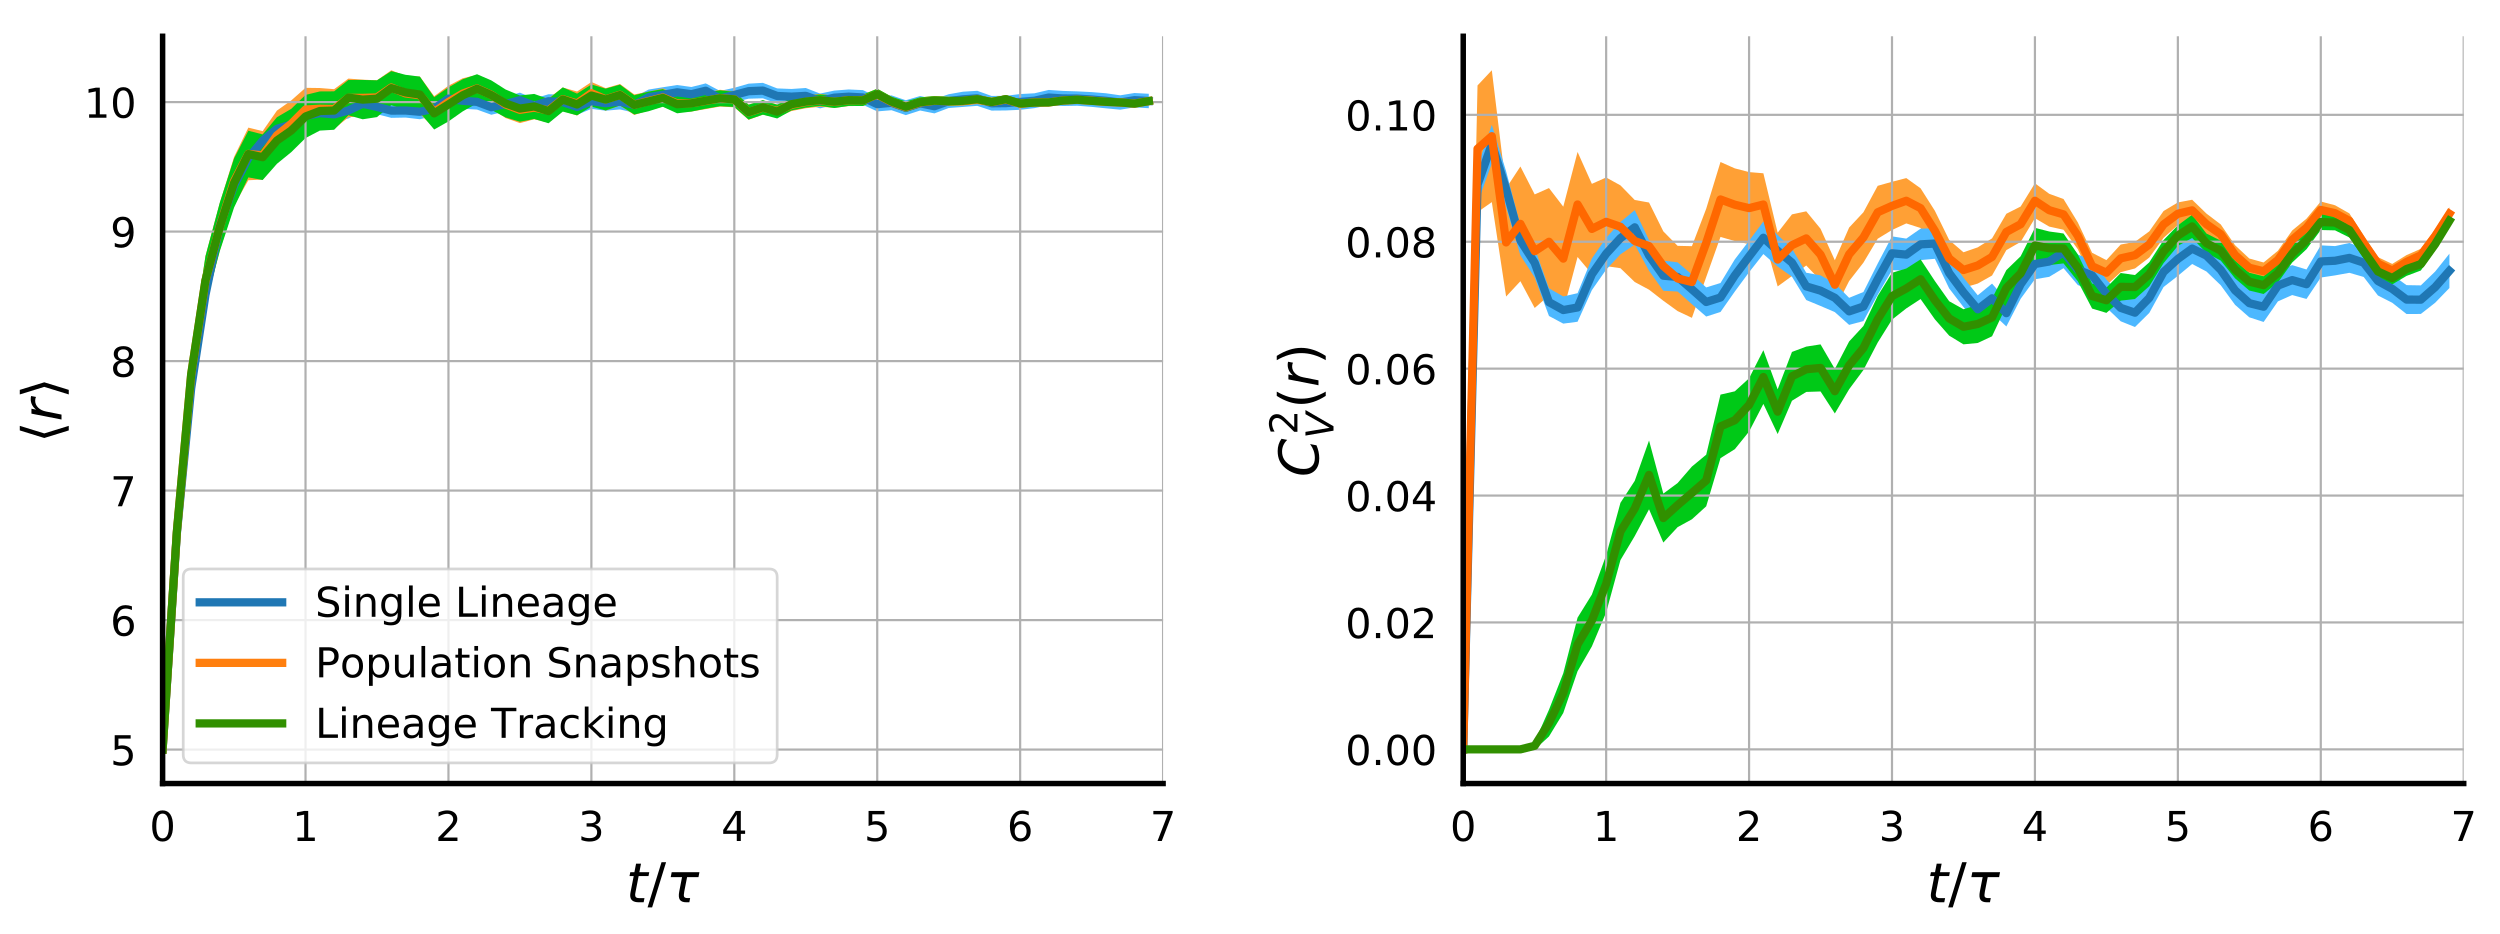 <?xml version="1.0" encoding="utf-8" standalone="no"?>
<!DOCTYPE svg PUBLIC "-//W3C//DTD SVG 1.1//EN"
  "http://www.w3.org/Graphics/SVG/1.1/DTD/svg11.dtd">
<!-- Created with matplotlib (http://matplotlib.org/) -->
<svg height="339.573pt" version="1.1" viewBox="0 0 909.344 339.573" width="909.344pt" xmlns="http://www.w3.org/2000/svg" xmlns:xlink="http://www.w3.org/1999/xlink">
 <defs>
  <style type="text/css">
*{stroke-linecap:butt;stroke-linejoin:round;}
  </style>
 </defs>
 <g id="figure_1">
  <g id="patch_1">
   <path d="M 0 339.573 
L 909.344 339.573 
L 909.344 0 
L 0 0 
z
" style="fill:#ffffff;"/>
  </g>
  <g id="axes_1">
   <g id="patch_2">
    <path d="M 59.144 285 
L 423.057 285 
L 423.057 13.2 
L 59.144 13.2 
z
" style="fill:#ffffff;"/>
   </g>
   <g id="PolyCollection_1">
    <defs>
     <path d="M 59.144 -66.928 
L 59.144 -66.928 
L 64.343 -143.76 
L 69.541 -195.984 
L 74.74 -229.926 
L 79.939 -254.866 
L 85.138 -269.567 
L 90.336 -279.592 
L 95.535 -285.801 
L 100.734 -290.141 
L 105.933 -291.658 
L 111.131 -294.63 
L 116.33 -295.696 
L 121.529 -295.115 
L 126.728 -296.47 
L 131.926 -299.16 
L 137.125 -298.04 
L 142.324 -296.707 
L 147.523 -296.808 
L 152.721 -296.2 
L 157.92 -297.467 
L 163.119 -300.922 
L 168.318 -300.011 
L 173.516 -299.715 
L 178.715 -297.83 
L 183.914 -299.097 
L 189.113 -300.374 
L 194.311 -298.604 
L 199.51 -300.198 
L 204.709 -299.728 
L 209.908 -297.832 
L 215.106 -299.967 
L 220.305 -299.311 
L 225.504 -299.765 
L 230.703 -298.574 
L 235.902 -301.453 
L 241.1 -302.319 
L 246.299 -303.351 
L 251.498 -302.683 
L 256.697 -303.891 
L 261.895 -300.952 
L 267.094 -302.438 
L 272.293 -303.676 
L 277.492 -303.816 
L 282.69 -301.914 
L 287.889 -301.628 
L 293.088 -301.833 
L 298.287 -300.153 
L 303.485 -301.487 
L 308.684 -301.783 
L 313.883 -301.463 
L 319.082 -299.051 
L 324.28 -299.483 
L 329.479 -297.696 
L 334.678 -299.376 
L 339.877 -298.326 
L 345.075 -300.283 
L 350.274 -300.676 
L 355.473 -301.074 
L 360.672 -299.348 
L 365.87 -299.396 
L 371.069 -299.632 
L 376.268 -300.237 
L 381.467 -301.326 
L 386.665 -301.009 
L 391.864 -301.112 
L 397.063 -300.701 
L 402.262 -300.176 
L 407.461 -299.672 
L 412.659 -300.519 
L 417.858 -300.211 
L 417.858 -305.464 
L 417.858 -305.464 
L 412.659 -305.745 
L 407.461 -304.901 
L 402.262 -305.652 
L 397.063 -306.076 
L 391.864 -306.338 
L 386.665 -306.504 
L 381.467 -306.864 
L 376.268 -305.637 
L 371.069 -305.368 
L 365.87 -304.729 
L 360.672 -304.671 
L 355.473 -306.544 
L 350.274 -306.217 
L 345.075 -305.294 
L 339.877 -303.53 
L 334.678 -304.646 
L 329.479 -303.11 
L 324.28 -304.88 
L 319.082 -304.331 
L 313.883 -306.797 
L 308.684 -307.032 
L 303.485 -306.625 
L 298.287 -305.538 
L 293.088 -307.57 
L 287.889 -307.209 
L 282.69 -307.418 
L 277.492 -309.438 
L 272.293 -309.142 
L 267.094 -307.636 
L 261.895 -306.508 
L 256.697 -309.243 
L 251.498 -307.929 
L 246.299 -308.649 
L 241.1 -307.841 
L 235.902 -306.991 
L 230.703 -304.266 
L 225.504 -305.457 
L 220.305 -304.776 
L 215.106 -305.602 
L 209.908 -303.52 
L 204.709 -305.126 
L 199.51 -305.295 
L 194.311 -303.704 
L 189.113 -305.877 
L 183.914 -304.353 
L 178.715 -303.292 
L 173.516 -305.341 
L 168.318 -305.793 
L 163.119 -306.509 
L 157.92 -302.608 
L 152.721 -301.628 
L 147.523 -301.94 
L 142.324 -301.975 
L 137.125 -303.352 
L 131.926 -304.498 
L 126.728 -302.293 
L 121.529 -300.823 
L 116.33 -301.201 
L 111.131 -300.047 
L 105.933 -296.935 
L 100.734 -295.277 
L 95.535 -290.991 
L 90.336 -284.651 
L 85.138 -274.708 
L 79.939 -259.989 
L 74.74 -234.743 
L 69.541 -200.674 
L 64.343 -147.694 
L 59.144 -66.928 
z
" id="m60bcd0dacf"/>
    </defs>
    <g clip-path="url(#p46c69a507b)">
     <use style="fill:#4db8ff;" x="0" xlink:href="#m60bcd0dacf" y="339.573"/>
    </g>
   </g>
   <g id="PolyCollection_2">
    <defs>
     <path d="M 59.144 -66.928 
L 59.144 -66.928 
L 64.343 -139.199 
L 69.541 -195.181 
L 74.74 -228.615 
L 79.939 -248.517 
L 85.138 -264.869 
L 90.336 -274.016 
L 95.535 -274.251 
L 100.734 -281.367 
L 105.933 -286.03 
L 111.131 -291.844 
L 116.33 -292.486 
L 121.529 -292.697 
L 126.728 -296.934 
L 131.926 -297.356 
L 137.125 -297.905 
L 142.324 -301.465 
L 147.523 -299.277 
L 152.721 -298.148 
L 157.92 -293.08 
L 163.119 -296.569 
L 168.318 -299.965 
L 173.516 -302.43 
L 178.715 -300.087 
L 183.914 -296.64 
L 189.113 -294.786 
L 194.311 -296.194 
L 199.51 -294.992 
L 204.709 -299.235 
L 209.908 -297.561 
L 215.106 -301.62 
L 220.305 -299.362 
L 225.504 -301.187 
L 230.703 -297.772 
L 235.902 -299.39 
L 241.1 -300.825 
L 246.299 -298.718 
L 251.498 -299.015 
L 256.697 -299.892 
L 261.895 -300.815 
L 267.094 -300.548 
L 272.293 -295.987 
L 277.492 -297.89 
L 282.69 -296.874 
L 287.889 -299.179 
L 293.088 -300.197 
L 298.287 -300.743 
L 303.485 -300.352 
L 308.684 -300.98 
L 313.883 -301.054 
L 319.082 -303.113 
L 324.28 -300.568 
L 329.479 -298.802 
L 334.678 -300.458 
L 339.877 -301.175 
L 345.075 -301.122 
L 350.274 -301.208 
L 355.473 -301.726 
L 360.672 -300.816 
L 365.87 -301.866 
L 371.069 -300.369 
L 376.268 -300.906 
L 381.467 -300.988 
L 386.665 -301.761 
L 391.864 -302.071 
L 397.063 -301.775 
L 402.262 -301.326 
L 407.461 -301.18 
L 412.659 -300.722 
L 417.858 -301.728 
L 417.858 -303.855 
L 417.858 -303.855 
L 412.659 -303.048 
L 407.461 -303.421 
L 402.262 -303.664 
L 397.063 -304.11 
L 391.864 -304.455 
L 386.665 -304.253 
L 381.467 -303.62 
L 376.268 -303.69 
L 371.069 -303.338 
L 365.87 -304.967 
L 360.672 -304.032 
L 355.473 -305.073 
L 350.274 -304.403 
L 345.075 -304.388 
L 339.877 -304.664 
L 334.678 -304.137 
L 329.479 -302.395 
L 324.28 -304.384 
L 319.082 -307.316 
L 313.883 -305.182 
L 308.684 -305.294 
L 303.485 -304.661 
L 298.287 -305.447 
L 293.088 -304.788 
L 287.889 -303.746 
L 282.69 -301.596 
L 277.492 -302.966 
L 272.293 -301.525 
L 267.094 -306.307 
L 261.895 -306.92 
L 256.697 -305.868 
L 251.498 -305.172 
L 246.299 -305.17 
L 241.1 -307.432 
L 235.902 -306.229 
L 230.703 -305.228 
L 225.504 -309.016 
L 220.305 -307.502 
L 215.106 -309.753 
L 209.908 -306.288 
L 204.709 -307.734 
L 199.51 -303.81 
L 194.311 -304.635 
L 189.113 -304.481 
L 183.914 -306.537 
L 178.715 -310.065 
L 173.516 -312.359 
L 168.318 -311.106 
L 163.119 -308.393 
L 157.92 -304.579 
L 152.721 -311.708 
L 147.523 -311.905 
L 142.324 -314.019 
L 137.125 -310.365 
L 131.926 -310.598 
L 126.728 -310.99 
L 121.529 -307.141 
L 116.33 -307.555 
L 111.131 -307.631 
L 105.933 -303.037 
L 100.734 -299.348 
L 95.535 -291.877 
L 90.336 -293.155 
L 85.138 -282.485 
L 79.939 -265.726 
L 74.74 -246.448 
L 69.541 -211.419 
L 64.343 -153.358 
L 59.144 -66.928 
z
" id="m6be340edfa"/>
    </defs>
    <g clip-path="url(#p46c69a507b)">
     <use style="fill:#ffa035;" x="0" xlink:href="#m6be340edfa" y="339.573"/>
    </g>
   </g>
   <g id="PolyCollection_3">
    <defs>
     <path d="M 59.144 -66.928 
L 59.144 -66.928 
L 64.343 -139.079 
L 69.541 -194.987 
L 74.74 -228.81 
L 79.939 -248.189 
L 85.138 -264.072 
L 90.336 -275.048 
L 95.535 -274.09 
L 100.734 -279.993 
L 105.933 -284.225 
L 111.131 -289.354 
L 116.33 -292.073 
L 121.529 -292.371 
L 126.728 -297.648 
L 131.926 -296.186 
L 137.125 -296.982 
L 142.324 -301.33 
L 147.523 -299.532 
L 152.721 -298.663 
L 157.92 -292.467 
L 163.119 -295.397 
L 168.318 -299.058 
L 173.516 -302.019 
L 178.715 -299.617 
L 183.914 -296.857 
L 189.113 -295.301 
L 194.311 -296.297 
L 199.51 -294.733 
L 204.709 -298.982 
L 209.908 -297.624 
L 215.106 -300.797 
L 220.305 -299.397 
L 225.504 -301.208 
L 230.703 -297.93 
L 235.902 -299.101 
L 241.1 -300.738 
L 246.299 -298.359 
L 251.498 -298.991 
L 256.697 -300.051 
L 261.895 -300.942 
L 267.094 -300.666 
L 272.293 -296.084 
L 277.492 -297.863 
L 282.69 -296.476 
L 287.889 -299.399 
L 293.088 -300.421 
L 298.287 -301.06 
L 303.485 -300.278 
L 308.684 -301.05 
L 313.883 -301.007 
L 319.082 -303.347 
L 324.28 -300.799 
L 329.479 -298.793 
L 334.678 -300.596 
L 339.877 -301.287 
L 345.075 -301.164 
L 350.274 -301.363 
L 355.473 -302.049 
L 360.672 -300.937 
L 365.87 -302.042 
L 371.069 -300.415 
L 376.268 -300.938 
L 381.467 -301.034 
L 386.665 -301.73 
L 391.864 -302.087 
L 397.063 -301.705 
L 402.262 -301.385 
L 407.461 -301.087 
L 412.659 -300.693 
L 417.858 -301.678 
L 417.858 -303.902 
L 417.858 -303.902 
L 412.659 -303.06 
L 407.461 -303.545 
L 402.262 -303.707 
L 397.063 -304.089 
L 391.864 -304.522 
L 386.665 -304.3 
L 381.467 -303.588 
L 376.268 -303.615 
L 371.069 -303.411 
L 365.87 -304.941 
L 360.672 -303.969 
L 355.473 -304.923 
L 350.274 -304.462 
L 345.075 -304.364 
L 339.877 -304.617 
L 334.678 -304.154 
L 329.479 -302.697 
L 324.28 -304.423 
L 319.082 -307.299 
L 313.883 -305.141 
L 308.684 -305.22 
L 303.485 -304.866 
L 298.287 -305.221 
L 293.088 -304.817 
L 287.889 -303.962 
L 282.69 -301.464 
L 277.492 -303.172 
L 272.293 -301.486 
L 267.094 -306.182 
L 261.895 -306.724 
L 256.697 -305.833 
L 251.498 -305 
L 246.299 -304.976 
L 241.1 -307.168 
L 235.902 -306.248 
L 230.703 -304.92 
L 225.504 -308.795 
L 220.305 -307.32 
L 215.106 -308.843 
L 209.908 -305.52 
L 204.709 -307.788 
L 199.51 -303.572 
L 194.311 -305.409 
L 189.113 -304.854 
L 183.914 -307.017 
L 178.715 -310.325 
L 173.516 -312.572 
L 168.318 -310.75 
L 163.119 -307.778 
L 157.92 -304.202 
L 152.721 -311.705 
L 147.523 -312.359 
L 142.324 -313.691 
L 137.125 -310.355 
L 131.926 -310.495 
L 126.728 -310.479 
L 121.529 -306.347 
L 116.33 -306.314 
L 111.131 -305.046 
L 105.933 -299.975 
L 100.734 -296.939 
L 95.535 -290.683 
L 90.336 -292.021 
L 85.138 -281.927 
L 79.939 -265.827 
L 74.74 -246.413 
L 69.541 -211.963 
L 64.343 -153.494 
L 59.144 -66.928 
z
" id="maa5df9700a"/>
    </defs>
    <g clip-path="url(#p46c69a507b)">
     <use style="fill:#00c917;" x="0" xlink:href="#maa5df9700a" y="339.573"/>
    </g>
   </g>
   <g id="matplotlib.axis_1">
    <g id="xtick_1">
     <g id="line2d_1">
      <path clip-path="url(#p46c69a507b)" d="M 59.144 285 
L 59.144 13.2 
" style="fill:none;stroke:#b0b0b0;stroke-linecap:square;stroke-width:0.8;"/>
     </g>
     <g id="line2d_2">
      <defs>
       <path d="M 0 0 
L 0 6 
" id="mc78e02fbde"/>
      </defs>
      <g>
       <use x="59.144" xlink:href="#mc78e02fbde" y="285"/>
      </g>
     </g>
     <g id="text_1">
      <!-- 0 -->
      <defs>
       <path d="M 31.781 66.406 
Q 24.172 66.406 20.328 58.906 
Q 16.5 51.422 16.5 36.375 
Q 16.5 21.391 20.328 13.891 
Q 24.172 6.391 31.781 6.391 
Q 39.453 6.391 43.281 13.891 
Q 47.125 21.391 47.125 36.375 
Q 47.125 51.422 43.281 58.906 
Q 39.453 66.406 31.781 66.406 
z
M 31.781 74.219 
Q 44.047 74.219 50.516 64.516 
Q 56.984 54.828 56.984 36.375 
Q 56.984 17.969 50.516 8.266 
Q 44.047 -1.422 31.781 -1.422 
Q 19.531 -1.422 13.062 8.266 
Q 6.594 17.969 6.594 36.375 
Q 6.594 54.828 13.062 64.516 
Q 19.531 74.219 31.781 74.219 
z
" id="DejaVuSans-30"/>
      </defs>
      <g transform="translate(54.372 305.898)scale(0.15 -0.15)">
       <use xlink:href="#DejaVuSans-30"/>
      </g>
     </g>
    </g>
    <g id="xtick_2">
     <g id="line2d_3">
      <path clip-path="url(#p46c69a507b)" d="M 111.131 285 
L 111.131 13.2 
" style="fill:none;stroke:#b0b0b0;stroke-linecap:square;stroke-width:0.8;"/>
     </g>
     <g id="line2d_4">
      <g>
       <use x="111.131" xlink:href="#mc78e02fbde" y="285"/>
      </g>
     </g>
     <g id="text_2">
      <!-- 1 -->
      <defs>
       <path d="M 12.406 8.297 
L 28.516 8.297 
L 28.516 63.922 
L 10.984 60.406 
L 10.984 69.391 
L 28.422 72.906 
L 38.281 72.906 
L 38.281 8.297 
L 54.391 8.297 
L 54.391 0 
L 12.406 0 
z
" id="DejaVuSans-31"/>
      </defs>
      <g transform="translate(106.359 305.898)scale(0.15 -0.15)">
       <use xlink:href="#DejaVuSans-31"/>
      </g>
     </g>
    </g>
    <g id="xtick_3">
     <g id="line2d_5">
      <path clip-path="url(#p46c69a507b)" d="M 163.119 285 
L 163.119 13.2 
" style="fill:none;stroke:#b0b0b0;stroke-linecap:square;stroke-width:0.8;"/>
     </g>
     <g id="line2d_6">
      <g>
       <use x="163.119" xlink:href="#mc78e02fbde" y="285"/>
      </g>
     </g>
     <g id="text_3">
      <!-- 2 -->
      <defs>
       <path d="M 19.188 8.297 
L 53.609 8.297 
L 53.609 0 
L 7.328 0 
L 7.328 8.297 
Q 12.938 14.109 22.625 23.891 
Q 32.328 33.688 34.812 36.531 
Q 39.547 41.844 41.422 45.531 
Q 43.312 49.219 43.312 52.781 
Q 43.312 58.594 39.234 62.25 
Q 35.156 65.922 28.609 65.922 
Q 23.969 65.922 18.812 64.312 
Q 13.672 62.703 7.812 59.422 
L 7.812 69.391 
Q 13.766 71.781 18.938 73 
Q 24.125 74.219 28.422 74.219 
Q 39.75 74.219 46.484 68.547 
Q 53.219 62.891 53.219 53.422 
Q 53.219 48.922 51.531 44.891 
Q 49.859 40.875 45.406 35.406 
Q 44.188 33.984 37.641 27.219 
Q 31.109 20.453 19.188 8.297 
z
" id="DejaVuSans-32"/>
      </defs>
      <g transform="translate(158.347 305.898)scale(0.15 -0.15)">
       <use xlink:href="#DejaVuSans-32"/>
      </g>
     </g>
    </g>
    <g id="xtick_4">
     <g id="line2d_7">
      <path clip-path="url(#p46c69a507b)" d="M 215.106 285 
L 215.106 13.2 
" style="fill:none;stroke:#b0b0b0;stroke-linecap:square;stroke-width:0.8;"/>
     </g>
     <g id="line2d_8">
      <g>
       <use x="215.106" xlink:href="#mc78e02fbde" y="285"/>
      </g>
     </g>
     <g id="text_4">
      <!-- 3 -->
      <defs>
       <path d="M 40.578 39.312 
Q 47.656 37.797 51.625 33 
Q 55.609 28.219 55.609 21.188 
Q 55.609 10.406 48.188 4.484 
Q 40.766 -1.422 27.094 -1.422 
Q 22.516 -1.422 17.656 -0.516 
Q 12.797 0.391 7.625 2.203 
L 7.625 11.719 
Q 11.719 9.328 16.594 8.109 
Q 21.484 6.891 26.812 6.891 
Q 36.078 6.891 40.938 10.547 
Q 45.797 14.203 45.797 21.188 
Q 45.797 27.641 41.281 31.266 
Q 36.766 34.906 28.719 34.906 
L 20.219 34.906 
L 20.219 43.016 
L 29.109 43.016 
Q 36.375 43.016 40.234 45.922 
Q 44.094 48.828 44.094 54.297 
Q 44.094 59.906 40.109 62.906 
Q 36.141 65.922 28.719 65.922 
Q 24.656 65.922 20.016 65.031 
Q 15.375 64.156 9.812 62.312 
L 9.812 71.094 
Q 15.438 72.656 20.344 73.438 
Q 25.25 74.219 29.594 74.219 
Q 40.828 74.219 47.359 69.109 
Q 53.906 64.016 53.906 55.328 
Q 53.906 49.266 50.438 45.094 
Q 46.969 40.922 40.578 39.312 
z
" id="DejaVuSans-33"/>
      </defs>
      <g transform="translate(210.335 305.898)scale(0.15 -0.15)">
       <use xlink:href="#DejaVuSans-33"/>
      </g>
     </g>
    </g>
    <g id="xtick_5">
     <g id="line2d_9">
      <path clip-path="url(#p46c69a507b)" d="M 267.094 285 
L 267.094 13.2 
" style="fill:none;stroke:#b0b0b0;stroke-linecap:square;stroke-width:0.8;"/>
     </g>
     <g id="line2d_10">
      <g>
       <use x="267.094" xlink:href="#mc78e02fbde" y="285"/>
      </g>
     </g>
     <g id="text_5">
      <!-- 4 -->
      <defs>
       <path d="M 37.797 64.312 
L 12.891 25.391 
L 37.797 25.391 
z
M 35.203 72.906 
L 47.609 72.906 
L 47.609 25.391 
L 58.016 25.391 
L 58.016 17.188 
L 47.609 17.188 
L 47.609 0 
L 37.797 0 
L 37.797 17.188 
L 4.891 17.188 
L 4.891 26.703 
z
" id="DejaVuSans-34"/>
      </defs>
      <g transform="translate(262.322 305.898)scale(0.15 -0.15)">
       <use xlink:href="#DejaVuSans-34"/>
      </g>
     </g>
    </g>
    <g id="xtick_6">
     <g id="line2d_11">
      <path clip-path="url(#p46c69a507b)" d="M 319.082 285 
L 319.082 13.2 
" style="fill:none;stroke:#b0b0b0;stroke-linecap:square;stroke-width:0.8;"/>
     </g>
     <g id="line2d_12">
      <g>
       <use x="319.082" xlink:href="#mc78e02fbde" y="285"/>
      </g>
     </g>
     <g id="text_6">
      <!-- 5 -->
      <defs>
       <path d="M 10.797 72.906 
L 49.516 72.906 
L 49.516 64.594 
L 19.828 64.594 
L 19.828 46.734 
Q 21.969 47.469 24.109 47.828 
Q 26.266 48.188 28.422 48.188 
Q 40.625 48.188 47.75 41.5 
Q 54.891 34.812 54.891 23.391 
Q 54.891 11.625 47.562 5.094 
Q 40.234 -1.422 26.906 -1.422 
Q 22.312 -1.422 17.547 -0.641 
Q 12.797 0.141 7.719 1.703 
L 7.719 11.625 
Q 12.109 9.234 16.797 8.062 
Q 21.484 6.891 26.703 6.891 
Q 35.156 6.891 40.078 11.328 
Q 45.016 15.766 45.016 23.391 
Q 45.016 31 40.078 35.438 
Q 35.156 39.891 26.703 39.891 
Q 22.75 39.891 18.812 39.016 
Q 14.891 38.141 10.797 36.281 
z
" id="DejaVuSans-35"/>
      </defs>
      <g transform="translate(314.31 305.898)scale(0.15 -0.15)">
       <use xlink:href="#DejaVuSans-35"/>
      </g>
     </g>
    </g>
    <g id="xtick_7">
     <g id="line2d_13">
      <path clip-path="url(#p46c69a507b)" d="M 371.069 285 
L 371.069 13.2 
" style="fill:none;stroke:#b0b0b0;stroke-linecap:square;stroke-width:0.8;"/>
     </g>
     <g id="line2d_14">
      <g>
       <use x="371.069" xlink:href="#mc78e02fbde" y="285"/>
      </g>
     </g>
     <g id="text_7">
      <!-- 6 -->
      <defs>
       <path d="M 33.016 40.375 
Q 26.375 40.375 22.484 35.828 
Q 18.609 31.297 18.609 23.391 
Q 18.609 15.531 22.484 10.953 
Q 26.375 6.391 33.016 6.391 
Q 39.656 6.391 43.531 10.953 
Q 47.406 15.531 47.406 23.391 
Q 47.406 31.297 43.531 35.828 
Q 39.656 40.375 33.016 40.375 
z
M 52.594 71.297 
L 52.594 62.312 
Q 48.875 64.062 45.094 64.984 
Q 41.312 65.922 37.594 65.922 
Q 27.828 65.922 22.672 59.328 
Q 17.531 52.734 16.797 39.406 
Q 19.672 43.656 24.016 45.922 
Q 28.375 48.188 33.594 48.188 
Q 44.578 48.188 50.953 41.516 
Q 57.328 34.859 57.328 23.391 
Q 57.328 12.156 50.688 5.359 
Q 44.047 -1.422 33.016 -1.422 
Q 20.359 -1.422 13.672 8.266 
Q 6.984 17.969 6.984 36.375 
Q 6.984 53.656 15.188 63.938 
Q 23.391 74.219 37.203 74.219 
Q 40.922 74.219 44.703 73.484 
Q 48.484 72.75 52.594 71.297 
z
" id="DejaVuSans-36"/>
      </defs>
      <g transform="translate(366.297 305.898)scale(0.15 -0.15)">
       <use xlink:href="#DejaVuSans-36"/>
      </g>
     </g>
    </g>
    <g id="xtick_8">
     <g id="line2d_15">
      <path clip-path="url(#p46c69a507b)" d="M 423.057 285 
L 423.057 13.2 
" style="fill:none;stroke:#b0b0b0;stroke-linecap:square;stroke-width:0.8;"/>
     </g>
     <g id="line2d_16">
      <g>
       <use x="423.057" xlink:href="#mc78e02fbde" y="285"/>
      </g>
     </g>
     <g id="text_8">
      <!-- 7 -->
      <defs>
       <path d="M 8.203 72.906 
L 55.078 72.906 
L 55.078 68.703 
L 28.609 0 
L 18.312 0 
L 43.219 64.594 
L 8.203 64.594 
z
" id="DejaVuSans-37"/>
      </defs>
      <g transform="translate(418.285 305.898)scale(0.15 -0.15)">
       <use xlink:href="#DejaVuSans-37"/>
      </g>
     </g>
    </g>
    <g id="text_9">
     <!-- $t/\tau$ -->
     <defs>
      <path d="M 42.281 54.688 
L 40.922 47.703 
L 23 47.703 
L 17.188 18.016 
Q 16.891 16.359 16.75 15.234 
Q 16.609 14.109 16.609 13.484 
Q 16.609 10.359 18.484 8.938 
Q 20.359 7.516 24.516 7.516 
L 33.594 7.516 
L 32.078 0 
L 23.484 0 
Q 15.484 0 11.547 3.125 
Q 7.625 6.25 7.625 12.594 
Q 7.625 13.719 7.766 15.062 
Q 7.906 16.406 8.203 18.016 
L 14.016 47.703 
L 6.391 47.703 
L 7.812 54.688 
L 15.281 54.688 
L 18.312 70.219 
L 27.297 70.219 
L 24.312 54.688 
z
" id="DejaVuSans-Oblique-74"/>
      <path d="M 25.391 72.906 
L 33.688 72.906 
L 8.297 -9.281 
L 0 -9.281 
z
" id="DejaVuSans-2f"/>
      <path d="M 32.859 9.969 
Q 34.188 7.625 39.453 7.625 
L 43.75 7.625 
L 42.281 0 
L 36.922 0 
Q 28.125 0 25 4.688 
Q 21.922 9.469 23.969 19.828 
L 29 45.703 
L 8.453 45.703 
L 10.203 54.688 
L 60.641 54.688 
L 58.891 45.703 
L 38.188 45.703 
L 33.016 19.281 
Q 31.641 12.203 32.859 9.969 
z
" id="DejaVuSans-Oblique-3c4"/>
     </defs>
     <g transform="translate(227.7 328.214)scale(0.2 -0.2)">
      <use transform="translate(0 0.094)" xlink:href="#DejaVuSans-Oblique-74"/>
      <use transform="translate(39.209 0.094)" xlink:href="#DejaVuSans-2f"/>
      <use transform="translate(72.9 0.094)" xlink:href="#DejaVuSans-Oblique-3c4"/>
     </g>
    </g>
   </g>
   <g id="matplotlib.axis_2">
    <g id="ytick_1">
     <g id="line2d_17">
      <path clip-path="url(#p46c69a507b)" d="M 59.144 272.645 
L 423.057 272.645 
" style="fill:none;stroke:#b0b0b0;stroke-linecap:square;stroke-width:0.8;"/>
     </g>
     <g id="line2d_18">
      <defs>
       <path d="M 0 0 
L -6 0 
" id="m90c613fa11"/>
      </defs>
      <g>
       <use x="59.144" xlink:href="#m90c613fa11" y="272.645"/>
      </g>
     </g>
     <g id="text_10">
      <!-- 5 -->
      <g transform="translate(40.1 278.344)scale(0.15 -0.15)">
       <use xlink:href="#DejaVuSans-35"/>
      </g>
     </g>
    </g>
    <g id="ytick_2">
     <g id="line2d_19">
      <path clip-path="url(#p46c69a507b)" d="M 59.144 225.544 
L 423.057 225.544 
" style="fill:none;stroke:#b0b0b0;stroke-linecap:square;stroke-width:0.8;"/>
     </g>
     <g id="line2d_20">
      <g>
       <use x="59.144" xlink:href="#m90c613fa11" y="225.544"/>
      </g>
     </g>
     <g id="text_11">
      <!-- 6 -->
      <g transform="translate(40.1 231.242)scale(0.15 -0.15)">
       <use xlink:href="#DejaVuSans-36"/>
      </g>
     </g>
    </g>
    <g id="ytick_3">
     <g id="line2d_21">
      <path clip-path="url(#p46c69a507b)" d="M 59.144 178.442 
L 423.057 178.442 
" style="fill:none;stroke:#b0b0b0;stroke-linecap:square;stroke-width:0.8;"/>
     </g>
     <g id="line2d_22">
      <g>
       <use x="59.144" xlink:href="#m90c613fa11" y="178.442"/>
      </g>
     </g>
     <g id="text_12">
      <!-- 7 -->
      <g transform="translate(40.1 184.141)scale(0.15 -0.15)">
       <use xlink:href="#DejaVuSans-37"/>
      </g>
     </g>
    </g>
    <g id="ytick_4">
     <g id="line2d_23">
      <path clip-path="url(#p46c69a507b)" d="M 59.144 131.34 
L 423.057 131.34 
" style="fill:none;stroke:#b0b0b0;stroke-linecap:square;stroke-width:0.8;"/>
     </g>
     <g id="line2d_24">
      <g>
       <use x="59.144" xlink:href="#m90c613fa11" y="131.34"/>
      </g>
     </g>
     <g id="text_13">
      <!-- 8 -->
      <defs>
       <path d="M 31.781 34.625 
Q 24.75 34.625 20.719 30.859 
Q 16.703 27.094 16.703 20.516 
Q 16.703 13.922 20.719 10.156 
Q 24.75 6.391 31.781 6.391 
Q 38.812 6.391 42.859 10.172 
Q 46.922 13.969 46.922 20.516 
Q 46.922 27.094 42.891 30.859 
Q 38.875 34.625 31.781 34.625 
z
M 21.922 38.812 
Q 15.578 40.375 12.031 44.719 
Q 8.5 49.078 8.5 55.328 
Q 8.5 64.062 14.719 69.141 
Q 20.953 74.219 31.781 74.219 
Q 42.672 74.219 48.875 69.141 
Q 55.078 64.062 55.078 55.328 
Q 55.078 49.078 51.531 44.719 
Q 48 40.375 41.703 38.812 
Q 48.828 37.156 52.797 32.312 
Q 56.781 27.484 56.781 20.516 
Q 56.781 9.906 50.312 4.234 
Q 43.844 -1.422 31.781 -1.422 
Q 19.734 -1.422 13.25 4.234 
Q 6.781 9.906 6.781 20.516 
Q 6.781 27.484 10.781 32.312 
Q 14.797 37.156 21.922 38.812 
z
M 18.312 54.391 
Q 18.312 48.734 21.844 45.562 
Q 25.391 42.391 31.781 42.391 
Q 38.141 42.391 41.719 45.562 
Q 45.312 48.734 45.312 54.391 
Q 45.312 60.062 41.719 63.234 
Q 38.141 66.406 31.781 66.406 
Q 25.391 66.406 21.844 63.234 
Q 18.312 60.062 18.312 54.391 
z
" id="DejaVuSans-38"/>
      </defs>
      <g transform="translate(40.1 137.039)scale(0.15 -0.15)">
       <use xlink:href="#DejaVuSans-38"/>
      </g>
     </g>
    </g>
    <g id="ytick_5">
     <g id="line2d_25">
      <path clip-path="url(#p46c69a507b)" d="M 59.144 84.238 
L 423.057 84.238 
" style="fill:none;stroke:#b0b0b0;stroke-linecap:square;stroke-width:0.8;"/>
     </g>
     <g id="line2d_26">
      <g>
       <use x="59.144" xlink:href="#m90c613fa11" y="84.238"/>
      </g>
     </g>
     <g id="text_14">
      <!-- 9 -->
      <defs>
       <path d="M 10.984 1.516 
L 10.984 10.5 
Q 14.703 8.734 18.5 7.812 
Q 22.312 6.891 25.984 6.891 
Q 35.75 6.891 40.891 13.453 
Q 46.047 20.016 46.781 33.406 
Q 43.953 29.203 39.594 26.953 
Q 35.25 24.703 29.984 24.703 
Q 19.047 24.703 12.672 31.312 
Q 6.297 37.938 6.297 49.422 
Q 6.297 60.641 12.938 67.422 
Q 19.578 74.219 30.609 74.219 
Q 43.266 74.219 49.922 64.516 
Q 56.594 54.828 56.594 36.375 
Q 56.594 19.141 48.406 8.859 
Q 40.234 -1.422 26.422 -1.422 
Q 22.703 -1.422 18.891 -0.688 
Q 15.094 0.047 10.984 1.516 
z
M 30.609 32.422 
Q 37.25 32.422 41.125 36.953 
Q 45.016 41.5 45.016 49.422 
Q 45.016 57.281 41.125 61.844 
Q 37.25 66.406 30.609 66.406 
Q 23.969 66.406 20.094 61.844 
Q 16.219 57.281 16.219 49.422 
Q 16.219 41.5 20.094 36.953 
Q 23.969 32.422 30.609 32.422 
z
" id="DejaVuSans-39"/>
      </defs>
      <g transform="translate(40.1 89.937)scale(0.15 -0.15)">
       <use xlink:href="#DejaVuSans-39"/>
      </g>
     </g>
    </g>
    <g id="ytick_6">
     <g id="line2d_27">
      <path clip-path="url(#p46c69a507b)" d="M 59.144 37.136 
L 423.057 37.136 
" style="fill:none;stroke:#b0b0b0;stroke-linecap:square;stroke-width:0.8;"/>
     </g>
     <g id="line2d_28">
      <g>
       <use x="59.144" xlink:href="#m90c613fa11" y="37.136"/>
      </g>
     </g>
     <g id="text_15">
      <!-- 10 -->
      <g transform="translate(30.556 42.835)scale(0.15 -0.15)">
       <use xlink:href="#DejaVuSans-31"/>
       <use x="63.623" xlink:href="#DejaVuSans-30"/>
      </g>
     </g>
    </g>
    <g id="text_16">
     <!-- $\langle r\rangle$ -->
     <defs>
      <path d="M 8.938 31.344 
L 22.703 75.875 
L 31 75.875 
L 17.234 31.344 
L 31 -13.188 
L 22.703 -13.188 
z
" id="DejaVuSans-27e8"/>
      <path d="M 44.578 46.391 
Q 43.219 47.125 41.453 47.516 
Q 39.703 47.906 37.703 47.906 
Q 30.516 47.906 25.141 42.453 
Q 19.781 37.016 18.016 27.875 
L 12.5 0 
L 3.516 0 
L 14.203 54.688 
L 23.188 54.688 
L 21.484 46.188 
Q 25.047 50.922 30 53.453 
Q 34.969 56 40.578 56 
Q 42.047 56 43.453 55.828 
Q 44.875 55.672 46.297 55.281 
z
" id="DejaVuSans-Oblique-72"/>
      <path d="M 30.078 31.344 
L 16.312 -13.188 
L 8.016 -13.188 
L 21.781 31.344 
L 8.016 75.875 
L 16.312 75.875 
z
" id="DejaVuSans-27e9"/>
     </defs>
     <g transform="translate(22.397 161.1)rotate(-90)scale(0.2 -0.2)">
      <use transform="translate(0 0.125)" xlink:href="#DejaVuSans-27e8"/>
      <use transform="translate(39.014 0.125)" xlink:href="#DejaVuSans-Oblique-72"/>
      <use transform="translate(80.127 0.125)" xlink:href="#DejaVuSans-27e9"/>
     </g>
    </g>
   </g>
   <g id="line2d_29">
    <path clip-path="url(#p46c69a507b)" d="M 59.144 272.645 
L 64.343 193.846 
L 69.541 141.245 
L 74.74 107.239 
L 79.939 82.146 
L 85.138 67.436 
L 90.336 57.452 
L 95.535 51.177 
L 100.734 46.865 
L 105.933 45.277 
L 111.131 42.235 
L 116.33 41.125 
L 121.529 41.604 
L 126.728 40.192 
L 131.926 37.745 
L 137.125 38.878 
L 142.324 40.232 
L 147.523 40.199 
L 152.721 40.659 
L 157.92 39.536 
L 163.119 35.858 
L 168.318 36.671 
L 173.516 37.046 
L 178.715 39.012 
L 183.914 37.848 
L 189.113 36.448 
L 194.311 38.419 
L 199.51 36.827 
L 204.709 37.146 
L 209.908 38.897 
L 215.106 36.789 
L 220.305 37.53 
L 225.504 36.963 
L 230.703 38.154 
L 235.902 35.352 
L 241.1 34.494 
L 246.299 33.573 
L 251.498 34.267 
L 256.697 33.007 
L 261.895 35.843 
L 267.094 34.536 
L 272.293 33.164 
L 277.492 32.946 
L 282.69 34.908 
L 287.889 35.155 
L 293.088 34.872 
L 298.287 36.728 
L 303.485 35.518 
L 308.684 35.166 
L 313.883 35.443 
L 319.082 37.882 
L 324.28 37.392 
L 329.479 39.171 
L 334.678 37.563 
L 339.877 38.646 
L 345.075 36.785 
L 350.274 36.127 
L 355.473 35.765 
L 360.672 37.564 
L 365.87 37.511 
L 371.069 37.073 
L 376.268 36.637 
L 381.467 35.478 
L 386.665 35.817 
L 391.864 35.848 
L 397.063 36.185 
L 402.262 36.659 
L 407.461 37.287 
L 412.659 36.441 
L 417.858 36.736 
" style="fill:none;stroke:#1f77b4;stroke-linecap:square;stroke-width:3;"/>
   </g>
   <g id="line2d_30">
    <path clip-path="url(#p46c69a507b)" d="M 59.144 272.645 
L 64.343 193.295 
L 69.541 136.274 
L 74.74 102.042 
L 79.939 82.452 
L 85.138 65.896 
L 90.336 55.988 
L 95.535 56.51 
L 100.734 49.216 
L 105.933 45.04 
L 111.131 39.836 
L 116.33 39.553 
L 121.529 39.654 
L 126.728 35.611 
L 131.926 35.596 
L 137.125 35.439 
L 142.324 31.832 
L 147.523 33.983 
L 152.721 34.646 
L 157.92 40.744 
L 163.119 37.093 
L 168.318 34.038 
L 173.516 32.179 
L 178.715 34.497 
L 183.914 37.985 
L 189.113 39.94 
L 194.311 39.159 
L 199.51 40.172 
L 204.709 36.089 
L 209.908 37.649 
L 215.106 33.887 
L 220.305 36.141 
L 225.504 34.472 
L 230.703 38.073 
L 235.902 36.764 
L 241.1 35.445 
L 246.299 37.63 
L 251.498 37.48 
L 256.697 36.693 
L 261.895 35.706 
L 267.094 36.146 
L 272.293 40.817 
L 277.492 39.145 
L 282.69 40.338 
L 287.889 38.111 
L 293.088 37.081 
L 298.287 36.478 
L 303.485 37.067 
L 308.684 36.437 
L 313.883 36.456 
L 319.082 34.359 
L 324.28 37.098 
L 329.479 38.975 
L 334.678 37.276 
L 339.877 36.654 
L 345.075 36.819 
L 350.274 36.768 
L 355.473 36.174 
L 360.672 37.149 
L 365.87 36.157 
L 371.069 37.72 
L 376.268 37.275 
L 381.467 37.269 
L 386.665 36.566 
L 391.864 36.311 
L 397.063 36.631 
L 402.262 37.078 
L 407.461 37.273 
L 412.659 37.689 
L 417.858 36.782 
" style="fill:none;stroke:#ff7f0e;stroke-linecap:square;stroke-width:3;"/>
   </g>
   <g id="line2d_31">
    <path clip-path="url(#p46c69a507b)" d="M 59.144 272.645 
L 64.343 193.287 
L 69.541 136.098 
L 74.74 101.962 
L 79.939 82.565 
L 85.138 66.574 
L 90.336 56.039 
L 95.535 57.187 
L 100.734 51.107 
L 105.933 47.473 
L 111.131 42.374 
L 116.33 40.38 
L 121.529 40.215 
L 126.728 35.51 
L 131.926 36.233 
L 137.125 35.905 
L 142.324 32.063 
L 147.523 33.628 
L 152.721 34.389 
L 157.92 41.239 
L 163.119 37.986 
L 168.318 34.669 
L 173.516 32.278 
L 178.715 34.602 
L 183.914 37.636 
L 189.113 39.496 
L 194.311 38.72 
L 199.51 40.421 
L 204.709 36.189 
L 209.908 38.001 
L 215.106 34.753 
L 220.305 36.215 
L 225.504 34.572 
L 230.703 38.149 
L 235.902 36.899 
L 241.1 35.62 
L 246.299 37.906 
L 251.498 37.578 
L 256.697 36.631 
L 261.895 35.74 
L 267.094 36.15 
L 272.293 40.789 
L 277.492 39.056 
L 282.69 40.604 
L 287.889 37.893 
L 293.088 36.954 
L 298.287 36.433 
L 303.485 37.002 
L 308.684 36.438 
L 313.883 36.499 
L 319.082 34.251 
L 324.28 36.963 
L 329.479 38.829 
L 334.678 37.198 
L 339.877 36.622 
L 345.075 36.809 
L 350.274 36.661 
L 355.473 36.087 
L 360.672 37.12 
L 365.87 36.082 
L 371.069 37.66 
L 376.268 37.297 
L 381.467 37.263 
L 386.665 36.559 
L 391.864 36.269 
L 397.063 36.676 
L 402.262 37.027 
L 407.461 37.258 
L 412.659 37.697 
L 417.858 36.783 
" style="fill:none;stroke:#319000;stroke-linecap:square;stroke-width:3;"/>
   </g>
   <g id="patch_3">
    <path d="M 59.144 285 
L 59.144 13.2 
" style="fill:none;stroke:#000000;stroke-linecap:square;stroke-linejoin:miter;stroke-width:2;"/>
   </g>
   <g id="patch_4">
    <path d="M 423.057 285 
L 423.057 13.2 
" style="fill:none;"/>
   </g>
   <g id="patch_5">
    <path d="M 59.144 285 
L 423.057 285 
" style="fill:none;stroke:#000000;stroke-linecap:square;stroke-linejoin:miter;stroke-width:2;"/>
   </g>
   <g id="patch_6">
    <path d="M 59.144 13.2 
L 423.057 13.2 
" style="fill:none;"/>
   </g>
   <g id="legend_1">
    <g id="patch_7">
     <path d="M 69.644 277.5 
L 279.684 277.5 
Q 282.684 277.5 282.684 274.5 
L 282.684 209.948 
Q 282.684 206.948 279.684 206.948 
L 69.644 206.948 
Q 66.644 206.948 66.644 209.948 
L 66.644 274.5 
Q 66.644 277.5 69.644 277.5 
z
" style="fill:#ffffff;opacity:0.8;stroke:#cccccc;stroke-linejoin:miter;"/>
    </g>
    <g id="line2d_32">
     <path d="M 72.644 219.096 
L 102.644 219.096 
" style="fill:none;stroke:#1f77b4;stroke-linecap:square;stroke-width:3;"/>
    </g>
    <g id="line2d_33"/>
    <g id="text_17">
     <!-- Single Lineage -->
     <defs>
      <path d="M 53.516 70.516 
L 53.516 60.891 
Q 47.906 63.578 42.922 64.891 
Q 37.938 66.219 33.297 66.219 
Q 25.25 66.219 20.875 63.094 
Q 16.5 59.969 16.5 54.203 
Q 16.5 49.359 19.406 46.891 
Q 22.312 44.438 30.422 42.922 
L 36.375 41.703 
Q 47.406 39.594 52.656 34.297 
Q 57.906 29 57.906 20.125 
Q 57.906 9.516 50.797 4.047 
Q 43.703 -1.422 29.984 -1.422 
Q 24.812 -1.422 18.969 -0.25 
Q 13.141 0.922 6.891 3.219 
L 6.891 13.375 
Q 12.891 10.016 18.656 8.297 
Q 24.422 6.594 29.984 6.594 
Q 38.422 6.594 43.016 9.906 
Q 47.609 13.234 47.609 19.391 
Q 47.609 24.75 44.312 27.781 
Q 41.016 30.812 33.5 32.328 
L 27.484 33.5 
Q 16.453 35.688 11.516 40.375 
Q 6.594 45.062 6.594 53.422 
Q 6.594 63.094 13.406 68.656 
Q 20.219 74.219 32.172 74.219 
Q 37.312 74.219 42.625 73.281 
Q 47.953 72.359 53.516 70.516 
z
" id="DejaVuSans-53"/>
      <path d="M 9.422 54.688 
L 18.406 54.688 
L 18.406 0 
L 9.422 0 
z
M 9.422 75.984 
L 18.406 75.984 
L 18.406 64.594 
L 9.422 64.594 
z
" id="DejaVuSans-69"/>
      <path d="M 54.891 33.016 
L 54.891 0 
L 45.906 0 
L 45.906 32.719 
Q 45.906 40.484 42.875 44.328 
Q 39.844 48.188 33.797 48.188 
Q 26.516 48.188 22.312 43.547 
Q 18.109 38.922 18.109 30.906 
L 18.109 0 
L 9.078 0 
L 9.078 54.688 
L 18.109 54.688 
L 18.109 46.188 
Q 21.344 51.125 25.703 53.562 
Q 30.078 56 35.797 56 
Q 45.219 56 50.047 50.172 
Q 54.891 44.344 54.891 33.016 
z
" id="DejaVuSans-6e"/>
      <path d="M 45.406 27.984 
Q 45.406 37.75 41.375 43.109 
Q 37.359 48.484 30.078 48.484 
Q 22.859 48.484 18.828 43.109 
Q 14.797 37.75 14.797 27.984 
Q 14.797 18.266 18.828 12.891 
Q 22.859 7.516 30.078 7.516 
Q 37.359 7.516 41.375 12.891 
Q 45.406 18.266 45.406 27.984 
z
M 54.391 6.781 
Q 54.391 -7.172 48.188 -13.984 
Q 42 -20.797 29.203 -20.797 
Q 24.469 -20.797 20.266 -20.094 
Q 16.062 -19.391 12.109 -17.922 
L 12.109 -9.188 
Q 16.062 -11.328 19.922 -12.344 
Q 23.781 -13.375 27.781 -13.375 
Q 36.625 -13.375 41.016 -8.766 
Q 45.406 -4.156 45.406 5.172 
L 45.406 9.625 
Q 42.625 4.781 38.281 2.391 
Q 33.938 0 27.875 0 
Q 17.828 0 11.672 7.656 
Q 5.516 15.328 5.516 27.984 
Q 5.516 40.672 11.672 48.328 
Q 17.828 56 27.875 56 
Q 33.938 56 38.281 53.609 
Q 42.625 51.219 45.406 46.391 
L 45.406 54.688 
L 54.391 54.688 
z
" id="DejaVuSans-67"/>
      <path d="M 9.422 75.984 
L 18.406 75.984 
L 18.406 0 
L 9.422 0 
z
" id="DejaVuSans-6c"/>
      <path d="M 56.203 29.594 
L 56.203 25.203 
L 14.891 25.203 
Q 15.484 15.922 20.484 11.062 
Q 25.484 6.203 34.422 6.203 
Q 39.594 6.203 44.453 7.469 
Q 49.312 8.734 54.109 11.281 
L 54.109 2.781 
Q 49.266 0.734 44.188 -0.344 
Q 39.109 -1.422 33.891 -1.422 
Q 20.797 -1.422 13.156 6.188 
Q 5.516 13.812 5.516 26.812 
Q 5.516 40.234 12.766 48.109 
Q 20.016 56 32.328 56 
Q 43.359 56 49.781 48.891 
Q 56.203 41.797 56.203 29.594 
z
M 47.219 32.234 
Q 47.125 39.594 43.094 43.984 
Q 39.062 48.391 32.422 48.391 
Q 24.906 48.391 20.391 44.141 
Q 15.875 39.891 15.188 32.172 
z
" id="DejaVuSans-65"/>
      <path id="DejaVuSans-20"/>
      <path d="M 9.812 72.906 
L 19.672 72.906 
L 19.672 8.297 
L 55.172 8.297 
L 55.172 0 
L 9.812 0 
z
" id="DejaVuSans-4c"/>
      <path d="M 34.281 27.484 
Q 23.391 27.484 19.188 25 
Q 14.984 22.516 14.984 16.5 
Q 14.984 11.719 18.141 8.906 
Q 21.297 6.109 26.703 6.109 
Q 34.188 6.109 38.703 11.406 
Q 43.219 16.703 43.219 25.484 
L 43.219 27.484 
z
M 52.203 31.203 
L 52.203 0 
L 43.219 0 
L 43.219 8.297 
Q 40.141 3.328 35.547 0.953 
Q 30.953 -1.422 24.312 -1.422 
Q 15.922 -1.422 10.953 3.297 
Q 6 8.016 6 15.922 
Q 6 25.141 12.172 29.828 
Q 18.359 34.516 30.609 34.516 
L 43.219 34.516 
L 43.219 35.406 
Q 43.219 41.609 39.141 45 
Q 35.062 48.391 27.688 48.391 
Q 23 48.391 18.547 47.266 
Q 14.109 46.141 10.016 43.891 
L 10.016 52.203 
Q 14.938 54.109 19.578 55.047 
Q 24.219 56 28.609 56 
Q 40.484 56 46.344 49.844 
Q 52.203 43.703 52.203 31.203 
z
" id="DejaVuSans-61"/>
     </defs>
     <g transform="translate(114.644 224.346)scale(0.15 -0.15)">
      <use xlink:href="#DejaVuSans-53"/>
      <use x="63.477" xlink:href="#DejaVuSans-69"/>
      <use x="91.26" xlink:href="#DejaVuSans-6e"/>
      <use x="154.639" xlink:href="#DejaVuSans-67"/>
      <use x="218.115" xlink:href="#DejaVuSans-6c"/>
      <use x="245.898" xlink:href="#DejaVuSans-65"/>
      <use x="307.422" xlink:href="#DejaVuSans-20"/>
      <use x="339.209" xlink:href="#DejaVuSans-4c"/>
      <use x="394.922" xlink:href="#DejaVuSans-69"/>
      <use x="422.705" xlink:href="#DejaVuSans-6e"/>
      <use x="486.084" xlink:href="#DejaVuSans-65"/>
      <use x="547.607" xlink:href="#DejaVuSans-61"/>
      <use x="608.887" xlink:href="#DejaVuSans-67"/>
      <use x="672.363" xlink:href="#DejaVuSans-65"/>
     </g>
    </g>
    <g id="line2d_34">
     <path d="M 72.644 241.113 
L 102.644 241.113 
" style="fill:none;stroke:#ff7f0e;stroke-linecap:square;stroke-width:3;"/>
    </g>
    <g id="line2d_35"/>
    <g id="text_18">
     <!-- Population Snapshots -->
     <defs>
      <path d="M 19.672 64.797 
L 19.672 37.406 
L 32.078 37.406 
Q 38.969 37.406 42.719 40.969 
Q 46.484 44.531 46.484 51.125 
Q 46.484 57.672 42.719 61.234 
Q 38.969 64.797 32.078 64.797 
z
M 9.812 72.906 
L 32.078 72.906 
Q 44.344 72.906 50.609 67.359 
Q 56.891 61.812 56.891 51.125 
Q 56.891 40.328 50.609 34.812 
Q 44.344 29.297 32.078 29.297 
L 19.672 29.297 
L 19.672 0 
L 9.812 0 
z
" id="DejaVuSans-50"/>
      <path d="M 30.609 48.391 
Q 23.391 48.391 19.188 42.75 
Q 14.984 37.109 14.984 27.297 
Q 14.984 17.484 19.156 11.844 
Q 23.344 6.203 30.609 6.203 
Q 37.797 6.203 41.984 11.859 
Q 46.188 17.531 46.188 27.297 
Q 46.188 37.016 41.984 42.703 
Q 37.797 48.391 30.609 48.391 
z
M 30.609 56 
Q 42.328 56 49.016 48.375 
Q 55.719 40.766 55.719 27.297 
Q 55.719 13.875 49.016 6.219 
Q 42.328 -1.422 30.609 -1.422 
Q 18.844 -1.422 12.172 6.219 
Q 5.516 13.875 5.516 27.297 
Q 5.516 40.766 12.172 48.375 
Q 18.844 56 30.609 56 
z
" id="DejaVuSans-6f"/>
      <path d="M 18.109 8.203 
L 18.109 -20.797 
L 9.078 -20.797 
L 9.078 54.688 
L 18.109 54.688 
L 18.109 46.391 
Q 20.953 51.266 25.266 53.625 
Q 29.594 56 35.594 56 
Q 45.562 56 51.781 48.094 
Q 58.016 40.188 58.016 27.297 
Q 58.016 14.406 51.781 6.484 
Q 45.562 -1.422 35.594 -1.422 
Q 29.594 -1.422 25.266 0.953 
Q 20.953 3.328 18.109 8.203 
z
M 48.688 27.297 
Q 48.688 37.203 44.609 42.844 
Q 40.531 48.484 33.406 48.484 
Q 26.266 48.484 22.188 42.844 
Q 18.109 37.203 18.109 27.297 
Q 18.109 17.391 22.188 11.75 
Q 26.266 6.109 33.406 6.109 
Q 40.531 6.109 44.609 11.75 
Q 48.688 17.391 48.688 27.297 
z
" id="DejaVuSans-70"/>
      <path d="M 8.5 21.578 
L 8.5 54.688 
L 17.484 54.688 
L 17.484 21.922 
Q 17.484 14.156 20.5 10.266 
Q 23.531 6.391 29.594 6.391 
Q 36.859 6.391 41.078 11.031 
Q 45.312 15.672 45.312 23.688 
L 45.312 54.688 
L 54.297 54.688 
L 54.297 0 
L 45.312 0 
L 45.312 8.406 
Q 42.047 3.422 37.719 1 
Q 33.406 -1.422 27.688 -1.422 
Q 18.266 -1.422 13.375 4.438 
Q 8.5 10.297 8.5 21.578 
z
M 31.109 56 
z
" id="DejaVuSans-75"/>
      <path d="M 18.312 70.219 
L 18.312 54.688 
L 36.812 54.688 
L 36.812 47.703 
L 18.312 47.703 
L 18.312 18.016 
Q 18.312 11.328 20.141 9.422 
Q 21.969 7.516 27.594 7.516 
L 36.812 7.516 
L 36.812 0 
L 27.594 0 
Q 17.188 0 13.234 3.875 
Q 9.281 7.766 9.281 18.016 
L 9.281 47.703 
L 2.688 47.703 
L 2.688 54.688 
L 9.281 54.688 
L 9.281 70.219 
z
" id="DejaVuSans-74"/>
      <path d="M 44.281 53.078 
L 44.281 44.578 
Q 40.484 46.531 36.375 47.5 
Q 32.281 48.484 27.875 48.484 
Q 21.188 48.484 17.844 46.438 
Q 14.5 44.391 14.5 40.281 
Q 14.5 37.156 16.891 35.375 
Q 19.281 33.594 26.516 31.984 
L 29.594 31.297 
Q 39.156 29.25 43.188 25.516 
Q 47.219 21.781 47.219 15.094 
Q 47.219 7.469 41.188 3.016 
Q 35.156 -1.422 24.609 -1.422 
Q 20.219 -1.422 15.453 -0.562 
Q 10.688 0.297 5.422 2 
L 5.422 11.281 
Q 10.406 8.688 15.234 7.391 
Q 20.062 6.109 24.812 6.109 
Q 31.156 6.109 34.562 8.281 
Q 37.984 10.453 37.984 14.406 
Q 37.984 18.062 35.516 20.016 
Q 33.062 21.969 24.703 23.781 
L 21.578 24.516 
Q 13.234 26.266 9.516 29.906 
Q 5.812 33.547 5.812 39.891 
Q 5.812 47.609 11.281 51.797 
Q 16.75 56 26.812 56 
Q 31.781 56 36.172 55.266 
Q 40.578 54.547 44.281 53.078 
z
" id="DejaVuSans-73"/>
      <path d="M 54.891 33.016 
L 54.891 0 
L 45.906 0 
L 45.906 32.719 
Q 45.906 40.484 42.875 44.328 
Q 39.844 48.188 33.797 48.188 
Q 26.516 48.188 22.312 43.547 
Q 18.109 38.922 18.109 30.906 
L 18.109 0 
L 9.078 0 
L 9.078 75.984 
L 18.109 75.984 
L 18.109 46.188 
Q 21.344 51.125 25.703 53.562 
Q 30.078 56 35.797 56 
Q 45.219 56 50.047 50.172 
Q 54.891 44.344 54.891 33.016 
z
" id="DejaVuSans-68"/>
     </defs>
     <g transform="translate(114.644 246.363)scale(0.15 -0.15)">
      <use xlink:href="#DejaVuSans-50"/>
      <use x="60.256" xlink:href="#DejaVuSans-6f"/>
      <use x="121.438" xlink:href="#DejaVuSans-70"/>
      <use x="184.914" xlink:href="#DejaVuSans-75"/>
      <use x="248.293" xlink:href="#DejaVuSans-6c"/>
      <use x="276.076" xlink:href="#DejaVuSans-61"/>
      <use x="337.355" xlink:href="#DejaVuSans-74"/>
      <use x="376.564" xlink:href="#DejaVuSans-69"/>
      <use x="404.348" xlink:href="#DejaVuSans-6f"/>
      <use x="465.529" xlink:href="#DejaVuSans-6e"/>
      <use x="528.908" xlink:href="#DejaVuSans-20"/>
      <use x="560.695" xlink:href="#DejaVuSans-53"/>
      <use x="624.172" xlink:href="#DejaVuSans-6e"/>
      <use x="687.551" xlink:href="#DejaVuSans-61"/>
      <use x="748.83" xlink:href="#DejaVuSans-70"/>
      <use x="812.307" xlink:href="#DejaVuSans-73"/>
      <use x="864.406" xlink:href="#DejaVuSans-68"/>
      <use x="927.785" xlink:href="#DejaVuSans-6f"/>
      <use x="988.967" xlink:href="#DejaVuSans-74"/>
      <use x="1028.176" xlink:href="#DejaVuSans-73"/>
     </g>
    </g>
    <g id="line2d_36">
     <path d="M 72.644 263.13 
L 102.644 263.13 
" style="fill:none;stroke:#319000;stroke-linecap:square;stroke-width:3;"/>
    </g>
    <g id="line2d_37"/>
    <g id="text_19">
     <!-- Lineage Tracking -->
     <defs>
      <path d="M -0.297 72.906 
L 61.375 72.906 
L 61.375 64.594 
L 35.5 64.594 
L 35.5 0 
L 25.594 0 
L 25.594 64.594 
L -0.297 64.594 
z
" id="DejaVuSans-54"/>
      <path d="M 41.109 46.297 
Q 39.594 47.172 37.812 47.578 
Q 36.031 48 33.891 48 
Q 26.266 48 22.188 43.047 
Q 18.109 38.094 18.109 28.812 
L 18.109 0 
L 9.078 0 
L 9.078 54.688 
L 18.109 54.688 
L 18.109 46.188 
Q 20.953 51.172 25.484 53.578 
Q 30.031 56 36.531 56 
Q 37.453 56 38.578 55.875 
Q 39.703 55.766 41.062 55.516 
z
" id="DejaVuSans-72"/>
      <path d="M 48.781 52.594 
L 48.781 44.188 
Q 44.969 46.297 41.141 47.344 
Q 37.312 48.391 33.406 48.391 
Q 24.656 48.391 19.812 42.844 
Q 14.984 37.312 14.984 27.297 
Q 14.984 17.281 19.812 11.734 
Q 24.656 6.203 33.406 6.203 
Q 37.312 6.203 41.141 7.25 
Q 44.969 8.297 48.781 10.406 
L 48.781 2.094 
Q 45.016 0.344 40.984 -0.531 
Q 36.969 -1.422 32.422 -1.422 
Q 20.062 -1.422 12.781 6.344 
Q 5.516 14.109 5.516 27.297 
Q 5.516 40.672 12.859 48.328 
Q 20.219 56 33.016 56 
Q 37.156 56 41.109 55.141 
Q 45.062 54.297 48.781 52.594 
z
" id="DejaVuSans-63"/>
      <path d="M 9.078 75.984 
L 18.109 75.984 
L 18.109 31.109 
L 44.922 54.688 
L 56.391 54.688 
L 27.391 29.109 
L 57.625 0 
L 45.906 0 
L 18.109 26.703 
L 18.109 0 
L 9.078 0 
z
" id="DejaVuSans-6b"/>
     </defs>
     <g transform="translate(114.644 268.38)scale(0.15 -0.15)">
      <use xlink:href="#DejaVuSans-4c"/>
      <use x="55.713" xlink:href="#DejaVuSans-69"/>
      <use x="83.496" xlink:href="#DejaVuSans-6e"/>
      <use x="146.875" xlink:href="#DejaVuSans-65"/>
      <use x="208.398" xlink:href="#DejaVuSans-61"/>
      <use x="269.678" xlink:href="#DejaVuSans-67"/>
      <use x="333.154" xlink:href="#DejaVuSans-65"/>
      <use x="394.678" xlink:href="#DejaVuSans-20"/>
      <use x="426.465" xlink:href="#DejaVuSans-54"/>
      <use x="487.33" xlink:href="#DejaVuSans-72"/>
      <use x="528.443" xlink:href="#DejaVuSans-61"/>
      <use x="589.723" xlink:href="#DejaVuSans-63"/>
      <use x="644.703" xlink:href="#DejaVuSans-6b"/>
      <use x="702.613" xlink:href="#DejaVuSans-69"/>
      <use x="730.396" xlink:href="#DejaVuSans-6e"/>
      <use x="793.775" xlink:href="#DejaVuSans-67"/>
     </g>
    </g>
   </g>
  </g>
  <g id="axes_2">
   <g id="patch_8">
    <path d="M 532.231 285 
L 896.144 285 
L 896.144 13.2 
L 532.231 13.2 
z
" style="fill:#ffffff;"/>
   </g>
   <g id="PolyCollection_4">
    <defs>
     <path d="M 532.231 -67.001 
L 532.231 -67.001 
L 537.429 -262.408 
L 542.628 -266.053 
L 547.827 -231.71 
L 553.026 -237.288 
L 558.224 -227.55 
L 563.423 -232.093 
L 568.622 -226.612 
L 573.821 -246.099 
L 579.02 -239.916 
L 584.218 -242.77 
L 589.417 -242.015 
L 594.616 -236.997 
L 599.815 -234.205 
L 605.013 -230.176 
L 610.212 -226.42 
L 615.411 -223.961 
L 620.61 -238.795 
L 625.808 -253.4 
L 631.007 -251.888 
L 636.206 -250.76 
L 641.405 -253.82 
L 646.603 -235.388 
L 651.802 -239.175 
L 657.001 -243 
L 662.2 -237.543 
L 667.398 -227.098 
L 672.597 -237.351 
L 677.796 -244.038 
L 682.995 -252.739 
L 688.193 -255.911 
L 693.392 -258.308 
L 698.591 -256.64 
L 703.79 -248.292 
L 708.988 -238.792 
L 714.187 -234.921 
L 719.386 -236.43 
L 724.585 -239.361 
L 729.784 -248.596 
L 734.982 -251.59 
L 740.181 -260.208 
L 745.38 -257.151 
L 750.579 -256.006 
L 755.777 -248.916 
L 760.976 -237.848 
L 766.175 -235.79 
L 771.374 -240.571 
L 776.572 -241.922 
L 781.771 -245.89 
L 786.97 -253.042 
L 792.169 -257.733 
L 797.367 -259.208 
L 802.566 -254.149 
L 807.765 -250.778 
L 812.964 -243.232 
L 818.162 -238.819 
L 823.361 -237.721 
L 828.56 -241.647 
L 833.759 -248.913 
L 838.957 -253.46 
L 844.156 -260.122 
L 849.355 -259.148 
L 854.554 -256.538 
L 859.752 -248.649 
L 864.951 -241.324 
L 870.15 -238.716 
L 875.349 -241.79 
L 880.547 -244.356 
L 885.746 -251.229 
L 890.945 -259.452 
L 890.945 -264.19 
L 890.945 -264.19 
L 885.746 -256.126 
L 880.547 -249.073 
L 875.349 -246.786 
L 870.15 -243.577 
L 864.951 -246.033 
L 859.752 -253.781 
L 854.554 -261.957 
L 849.355 -264.905 
L 844.156 -266.283 
L 838.957 -260.024 
L 833.759 -255.739 
L 828.56 -248.365 
L 823.361 -244.097 
L 818.162 -245.539 
L 812.964 -250.385 
L 807.765 -257.946 
L 802.566 -261.892 
L 797.367 -266.924 
L 792.169 -265.936 
L 786.97 -262.817 
L 781.771 -255.416 
L 776.572 -251.608 
L 771.374 -250.621 
L 766.175 -244.957 
L 760.976 -247.618 
L 755.777 -258.67 
L 750.579 -267.178 
L 745.38 -269.083 
L 740.181 -272.903 
L 734.982 -264.448 
L 729.784 -261.818 
L 724.585 -252.87 
L 719.386 -249.606 
L 714.187 -247.812 
L 708.988 -252.282 
L 703.79 -262.893 
L 698.591 -271.075 
L 693.392 -274.797 
L 688.193 -273.455 
L 682.995 -271.987 
L 677.796 -262.363 
L 672.597 -256.8 
L 667.398 -244.912 
L 662.2 -256.367 
L 657.001 -262.71 
L 651.802 -261.595 
L 646.603 -254.923 
L 641.405 -276.544 
L 636.206 -276.977 
L 631.007 -278.331 
L 625.808 -280.643 
L 620.61 -263.648 
L 615.411 -250.03 
L 610.212 -250.152 
L 605.013 -255.418 
L 599.815 -265.907 
L 594.616 -266.829 
L 589.417 -272.145 
L 584.218 -275.015 
L 579.02 -272.698 
L 573.821 -284.301 
L 568.622 -264.396 
L 563.423 -271.164 
L 558.224 -268.858 
L 553.026 -279.013 
L 547.827 -271.095 
L 542.628 -314.019 
L 537.429 -308.495 
L 532.231 -67.001 
z
" id="m24f19f2cc3"/>
    </defs>
    <g clip-path="url(#pdb7565e20f)">
     <use style="fill:#ffa035;" x="0" xlink:href="#m24f19f2cc3" y="339.573"/>
    </g>
   </g>
   <g id="PolyCollection_5">
    <defs>
     <path d="M 532.231 -67.001 
L 532.231 -67.001 
L 537.429 -265.744 
L 542.628 -280.17 
L 547.827 -264.238 
L 553.026 -246.679 
L 558.224 -238.632 
L 563.423 -224.638 
L 568.622 -221.86 
L 573.821 -222.543 
L 579.02 -234.036 
L 584.218 -241.491 
L 589.417 -247.062 
L 594.616 -250.635 
L 599.815 -241.078 
L 605.013 -233.812 
L 610.212 -233.527 
L 615.411 -228.929 
L 620.61 -224.431 
L 625.808 -226.095 
L 631.007 -233.518 
L 636.206 -240.559 
L 641.405 -247.168 
L 646.603 -242.614 
L 651.802 -238.932 
L 657.001 -230.437 
L 662.2 -228.282 
L 667.398 -226.048 
L 672.597 -221.399 
L 677.796 -222.779 
L 682.995 -232.355 
L 688.193 -241.296 
L 693.392 -241.116 
L 698.591 -244.976 
L 703.79 -245.433 
L 708.988 -234.666 
L 714.187 -227.897 
L 719.386 -221.969 
L 724.585 -225.726 
L 729.784 -220.829 
L 734.982 -230.884 
L 740.181 -238.013 
L 745.38 -238.874 
L 750.579 -242.029 
L 755.777 -235.892 
L 760.976 -233.793 
L 766.175 -227.671 
L 771.374 -222.71 
L 776.572 -220.623 
L 781.771 -225.745 
L 786.97 -235.176 
L 792.169 -239.225 
L 797.367 -243.553 
L 802.566 -240.819 
L 807.765 -235.823 
L 812.964 -228.704 
L 818.162 -224.15 
L 823.361 -222.461 
L 828.56 -229.946 
L 833.759 -232.254 
L 838.957 -230.836 
L 844.156 -238.623 
L 849.355 -239.4 
L 854.554 -240.344 
L 859.752 -238.837 
L 864.951 -232.089 
L 870.15 -229.445 
L 875.349 -225.35 
L 880.547 -225.378 
L 885.746 -229.438 
L 890.945 -234.808 
L 890.945 -247.295 
L 890.945 -247.295 
L 885.746 -240.79 
L 880.547 -235.765 
L 875.349 -235.857 
L 870.15 -239.584 
L 864.951 -242.614 
L 859.752 -249.251 
L 854.554 -251.194 
L 849.355 -250.06 
L 844.156 -250.325 
L 838.957 -241.551 
L 833.759 -243.134 
L 828.56 -241.429 
L 823.361 -233.548 
L 818.162 -234.449 
L 812.964 -239.268 
L 807.765 -247.019 
L 802.566 -252.371 
L 797.367 -254.751 
L 792.169 -251.551 
L 786.97 -246.146 
L 781.771 -236.674 
L 776.572 -231.049 
L 771.374 -232.475 
L 766.175 -237.887 
L 760.976 -245.025 
L 755.777 -246.979 
L 750.579 -253.672 
L 745.38 -250.015 
L 740.181 -249.068 
L 734.982 -241.427 
L 729.784 -230.487 
L 724.585 -236.416 
L 719.386 -232.164 
L 714.187 -238.588 
L 708.988 -245.806 
L 703.79 -256.558 
L 698.591 -256.408 
L 693.392 -252.788 
L 688.193 -253.599 
L 682.995 -243.723 
L 677.796 -233.368 
L 672.597 -231.24 
L 667.398 -236.48 
L 662.2 -239.424 
L 657.001 -240.363 
L 651.802 -249.157 
L 646.603 -254.107 
L 641.405 -259.011 
L 636.206 -252.004 
L 631.007 -245.213 
L 625.808 -236.634 
L 620.61 -235.023 
L 615.411 -239.724 
L 610.212 -244.146 
L 605.013 -244.769 
L 599.815 -252.231 
L 594.616 -263.14 
L 589.417 -258.824 
L 584.218 -253.067 
L 579.02 -245.553 
L 573.821 -232.928 
L 568.622 -231.739 
L 563.423 -234.71 
L 558.224 -249.329 
L 553.026 -257.54 
L 547.827 -277.263 
L 542.628 -294.152 
L 537.429 -279.014 
L 532.231 -67.001 
z
" id="m775339a5cf"/>
    </defs>
    <g clip-path="url(#pdb7565e20f)">
     <use style="fill:#4db8ff;" x="0" xlink:href="#m775339a5cf" y="339.573"/>
    </g>
   </g>
   <g id="PolyCollection_6">
    <defs>
     <path d="M 532.231 -67.001 
L 532.231 -67.001 
L 537.429 -67.001 
L 542.628 -67.001 
L 547.827 -67.001 
L 553.026 -67.001 
L 558.224 -66.928 
L 563.423 -71.689 
L 568.622 -80.234 
L 573.821 -95.429 
L 579.02 -104.444 
L 584.218 -116.801 
L 589.417 -135.841 
L 594.616 -144.579 
L 599.815 -154.329 
L 605.013 -142.232 
L 610.212 -147.832 
L 615.411 -150.689 
L 620.61 -155.406 
L 625.808 -172.929 
L 631.007 -176.178 
L 636.206 -182.607 
L 641.405 -192.663 
L 646.603 -181.693 
L 651.802 -193.802 
L 657.001 -197.013 
L 662.2 -197.183 
L 667.398 -189.181 
L 672.597 -197.985 
L 677.796 -204.993 
L 682.995 -214.98 
L 688.193 -223.314 
L 693.392 -227.395 
L 698.591 -230.796 
L 703.79 -223.417 
L 708.988 -217.49 
L 714.187 -214.321 
L 719.386 -214.82 
L 724.585 -217.256 
L 729.784 -228.337 
L 734.982 -233.89 
L 740.181 -243.895 
L 745.38 -243.155 
L 750.579 -243.766 
L 755.777 -237.275 
L 760.976 -227.337 
L 766.175 -225.765 
L 771.374 -230.217 
L 776.572 -230.804 
L 781.771 -235.475 
L 786.97 -243.862 
L 792.169 -250.142 
L 797.367 -253.007 
L 802.566 -247.568 
L 807.765 -244.796 
L 812.964 -238.341 
L 818.162 -233.888 
L 823.361 -232.634 
L 828.56 -236.818 
L 833.759 -244.078 
L 838.957 -248.922 
L 844.156 -255.901 
L 849.355 -255.781 
L 854.554 -253.179 
L 859.752 -245.56 
L 864.951 -238.317 
L 870.15 -236.106 
L 875.349 -239.216 
L 880.547 -241.174 
L 885.746 -248.561 
L 890.945 -256.912 
L 890.945 -261.634 
L 890.945 -261.634 
L 885.746 -252.945 
L 880.547 -245.858 
L 875.349 -244.218 
L 870.15 -240.8 
L 864.951 -243.32 
L 859.752 -250.912 
L 854.554 -258.641 
L 849.355 -261.491 
L 844.156 -261.721 
L 838.957 -255.525 
L 833.759 -250.519 
L 828.56 -243.682 
L 823.361 -239.065 
L 818.162 -240.363 
L 812.964 -244.796 
L 807.765 -252.019 
L 802.566 -254.624 
L 797.367 -261.447 
L 792.169 -257.614 
L 786.97 -252.256 
L 781.771 -244.166 
L 776.572 -239.531 
L 771.374 -240.266 
L 766.175 -234.947 
L 760.976 -236.454 
L 755.777 -247.032 
L 750.579 -254.647 
L 745.38 -255.374 
L 740.181 -256.686 
L 734.982 -246.356 
L 729.784 -241.318 
L 724.585 -230.956 
L 719.386 -228.658 
L 714.187 -227.093 
L 708.988 -230.001 
L 703.79 -237.352 
L 698.591 -245.237 
L 693.392 -241.903 
L 688.193 -240.356 
L 682.995 -231.945 
L 677.796 -221 
L 672.597 -215.367 
L 667.398 -205.373 
L 662.2 -214.314 
L 657.001 -213.502 
L 651.802 -211.56 
L 646.603 -197.963 
L 641.405 -212.197 
L 636.206 -201.975 
L 631.007 -197.233 
L 625.808 -196.039 
L 620.61 -174.179 
L 615.411 -169.875 
L 610.212 -163.877 
L 605.013 -160.032 
L 599.815 -179.355 
L 594.616 -164.668 
L 589.417 -156.681 
L 584.218 -137.616 
L 579.02 -123.304 
L 573.821 -114.917 
L 568.622 -94.688 
L 563.423 -81.424 
L 558.224 -69.678 
L 553.026 -67.001 
L 547.827 -67.001 
L 542.628 -67.001 
L 537.429 -67.001 
L 532.231 -67.001 
z
" id="mefdabe733d"/>
    </defs>
    <g clip-path="url(#pdb7565e20f)">
     <use style="fill:#00c917;" x="0" xlink:href="#mefdabe733d" y="339.573"/>
    </g>
   </g>
   <g id="matplotlib.axis_3">
    <g id="xtick_9">
     <g id="line2d_38">
      <path clip-path="url(#pdb7565e20f)" d="M 532.231 285 
L 532.231 13.2 
" style="fill:none;stroke:#b0b0b0;stroke-linecap:square;stroke-width:0.8;"/>
     </g>
     <g id="line2d_39">
      <g>
       <use x="532.231" xlink:href="#mc78e02fbde" y="285"/>
      </g>
     </g>
     <g id="text_20">
      <!-- 0 -->
      <g transform="translate(527.459 305.898)scale(0.15 -0.15)">
       <use xlink:href="#DejaVuSans-30"/>
      </g>
     </g>
    </g>
    <g id="xtick_10">
     <g id="line2d_40">
      <path clip-path="url(#pdb7565e20f)" d="M 584.218 285 
L 584.218 13.2 
" style="fill:none;stroke:#b0b0b0;stroke-linecap:square;stroke-width:0.8;"/>
     </g>
     <g id="line2d_41">
      <g>
       <use x="584.218" xlink:href="#mc78e02fbde" y="285"/>
      </g>
     </g>
     <g id="text_21">
      <!-- 1 -->
      <g transform="translate(579.446 305.898)scale(0.15 -0.15)">
       <use xlink:href="#DejaVuSans-31"/>
      </g>
     </g>
    </g>
    <g id="xtick_11">
     <g id="line2d_42">
      <path clip-path="url(#pdb7565e20f)" d="M 636.206 285 
L 636.206 13.2 
" style="fill:none;stroke:#b0b0b0;stroke-linecap:square;stroke-width:0.8;"/>
     </g>
     <g id="line2d_43">
      <g>
       <use x="636.206" xlink:href="#mc78e02fbde" y="285"/>
      </g>
     </g>
     <g id="text_22">
      <!-- 2 -->
      <g transform="translate(631.434 305.898)scale(0.15 -0.15)">
       <use xlink:href="#DejaVuSans-32"/>
      </g>
     </g>
    </g>
    <g id="xtick_12">
     <g id="line2d_44">
      <path clip-path="url(#pdb7565e20f)" d="M 688.193 285 
L 688.193 13.2 
" style="fill:none;stroke:#b0b0b0;stroke-linecap:square;stroke-width:0.8;"/>
     </g>
     <g id="line2d_45">
      <g>
       <use x="688.193" xlink:href="#mc78e02fbde" y="285"/>
      </g>
     </g>
     <g id="text_23">
      <!-- 3 -->
      <g transform="translate(683.422 305.898)scale(0.15 -0.15)">
       <use xlink:href="#DejaVuSans-33"/>
      </g>
     </g>
    </g>
    <g id="xtick_13">
     <g id="line2d_46">
      <path clip-path="url(#pdb7565e20f)" d="M 740.181 285 
L 740.181 13.2 
" style="fill:none;stroke:#b0b0b0;stroke-linecap:square;stroke-width:0.8;"/>
     </g>
     <g id="line2d_47">
      <g>
       <use x="740.181" xlink:href="#mc78e02fbde" y="285"/>
      </g>
     </g>
     <g id="text_24">
      <!-- 4 -->
      <g transform="translate(735.409 305.898)scale(0.15 -0.15)">
       <use xlink:href="#DejaVuSans-34"/>
      </g>
     </g>
    </g>
    <g id="xtick_14">
     <g id="line2d_48">
      <path clip-path="url(#pdb7565e20f)" d="M 792.169 285 
L 792.169 13.2 
" style="fill:none;stroke:#b0b0b0;stroke-linecap:square;stroke-width:0.8;"/>
     </g>
     <g id="line2d_49">
      <g>
       <use x="792.169" xlink:href="#mc78e02fbde" y="285"/>
      </g>
     </g>
     <g id="text_25">
      <!-- 5 -->
      <g transform="translate(787.397 305.898)scale(0.15 -0.15)">
       <use xlink:href="#DejaVuSans-35"/>
      </g>
     </g>
    </g>
    <g id="xtick_15">
     <g id="line2d_50">
      <path clip-path="url(#pdb7565e20f)" d="M 844.156 285 
L 844.156 13.2 
" style="fill:none;stroke:#b0b0b0;stroke-linecap:square;stroke-width:0.8;"/>
     </g>
     <g id="line2d_51">
      <g>
       <use x="844.156" xlink:href="#mc78e02fbde" y="285"/>
      </g>
     </g>
     <g id="text_26">
      <!-- 6 -->
      <g transform="translate(839.384 305.898)scale(0.15 -0.15)">
       <use xlink:href="#DejaVuSans-36"/>
      </g>
     </g>
    </g>
    <g id="xtick_16">
     <g id="line2d_52">
      <path clip-path="url(#pdb7565e20f)" d="M 896.144 285 
L 896.144 13.2 
" style="fill:none;stroke:#b0b0b0;stroke-linecap:square;stroke-width:0.8;"/>
     </g>
     <g id="line2d_53">
      <g>
       <use x="896.144" xlink:href="#mc78e02fbde" y="285"/>
      </g>
     </g>
     <g id="text_27">
      <!-- 7 -->
      <g transform="translate(891.372 305.898)scale(0.15 -0.15)">
       <use xlink:href="#DejaVuSans-37"/>
      </g>
     </g>
    </g>
    <g id="text_28">
     <!-- $t/\tau$ -->
     <g transform="translate(700.787 328.214)scale(0.2 -0.2)">
      <use transform="translate(0 0.094)" xlink:href="#DejaVuSans-Oblique-74"/>
      <use transform="translate(39.209 0.094)" xlink:href="#DejaVuSans-2f"/>
      <use transform="translate(72.9 0.094)" xlink:href="#DejaVuSans-Oblique-3c4"/>
     </g>
    </g>
   </g>
   <g id="matplotlib.axis_4">
    <g id="ytick_7">
     <g id="line2d_54">
      <path clip-path="url(#pdb7565e20f)" d="M 532.231 272.572 
L 896.144 272.572 
" style="fill:none;stroke:#b0b0b0;stroke-linecap:square;stroke-width:0.8;"/>
     </g>
     <g id="line2d_55">
      <g>
       <use x="532.231" xlink:href="#m90c613fa11" y="272.572"/>
      </g>
     </g>
     <g id="text_29">
      <!-- 0.00 -->
      <defs>
       <path d="M 10.688 12.406 
L 21 12.406 
L 21 0 
L 10.688 0 
z
" id="DejaVuSans-2e"/>
      </defs>
      <g transform="translate(489.332 278.271)scale(0.15 -0.15)">
       <use xlink:href="#DejaVuSans-30"/>
       <use x="63.623" xlink:href="#DejaVuSans-2e"/>
       <use x="95.41" xlink:href="#DejaVuSans-30"/>
       <use x="159.033" xlink:href="#DejaVuSans-30"/>
      </g>
     </g>
    </g>
    <g id="ytick_8">
     <g id="line2d_56">
      <path clip-path="url(#pdb7565e20f)" d="M 532.231 226.411 
L 896.144 226.411 
" style="fill:none;stroke:#b0b0b0;stroke-linecap:square;stroke-width:0.8;"/>
     </g>
     <g id="line2d_57">
      <g>
       <use x="532.231" xlink:href="#m90c613fa11" y="226.411"/>
      </g>
     </g>
     <g id="text_30">
      <!-- 0.02 -->
      <g transform="translate(489.332 232.11)scale(0.15 -0.15)">
       <use xlink:href="#DejaVuSans-30"/>
       <use x="63.623" xlink:href="#DejaVuSans-2e"/>
       <use x="95.41" xlink:href="#DejaVuSans-30"/>
       <use x="159.033" xlink:href="#DejaVuSans-32"/>
      </g>
     </g>
    </g>
    <g id="ytick_9">
     <g id="line2d_58">
      <path clip-path="url(#pdb7565e20f)" d="M 532.231 180.25 
L 896.144 180.25 
" style="fill:none;stroke:#b0b0b0;stroke-linecap:square;stroke-width:0.8;"/>
     </g>
     <g id="line2d_59">
      <g>
       <use x="532.231" xlink:href="#m90c613fa11" y="180.25"/>
      </g>
     </g>
     <g id="text_31">
      <!-- 0.04 -->
      <g transform="translate(489.332 185.949)scale(0.15 -0.15)">
       <use xlink:href="#DejaVuSans-30"/>
       <use x="63.623" xlink:href="#DejaVuSans-2e"/>
       <use x="95.41" xlink:href="#DejaVuSans-30"/>
       <use x="159.033" xlink:href="#DejaVuSans-34"/>
      </g>
     </g>
    </g>
    <g id="ytick_10">
     <g id="line2d_60">
      <path clip-path="url(#pdb7565e20f)" d="M 532.231 134.089 
L 896.144 134.089 
" style="fill:none;stroke:#b0b0b0;stroke-linecap:square;stroke-width:0.8;"/>
     </g>
     <g id="line2d_61">
      <g>
       <use x="532.231" xlink:href="#m90c613fa11" y="134.089"/>
      </g>
     </g>
     <g id="text_32">
      <!-- 0.06 -->
      <g transform="translate(489.332 139.788)scale(0.15 -0.15)">
       <use xlink:href="#DejaVuSans-30"/>
       <use x="63.623" xlink:href="#DejaVuSans-2e"/>
       <use x="95.41" xlink:href="#DejaVuSans-30"/>
       <use x="159.033" xlink:href="#DejaVuSans-36"/>
      </g>
     </g>
    </g>
    <g id="ytick_11">
     <g id="line2d_62">
      <path clip-path="url(#pdb7565e20f)" d="M 532.231 87.928 
L 896.144 87.928 
" style="fill:none;stroke:#b0b0b0;stroke-linecap:square;stroke-width:0.8;"/>
     </g>
     <g id="line2d_63">
      <g>
       <use x="532.231" xlink:href="#m90c613fa11" y="87.928"/>
      </g>
     </g>
     <g id="text_33">
      <!-- 0.08 -->
      <g transform="translate(489.332 93.627)scale(0.15 -0.15)">
       <use xlink:href="#DejaVuSans-30"/>
       <use x="63.623" xlink:href="#DejaVuSans-2e"/>
       <use x="95.41" xlink:href="#DejaVuSans-30"/>
       <use x="159.033" xlink:href="#DejaVuSans-38"/>
      </g>
     </g>
    </g>
    <g id="ytick_12">
     <g id="line2d_64">
      <path clip-path="url(#pdb7565e20f)" d="M 532.231 41.767 
L 896.144 41.767 
" style="fill:none;stroke:#b0b0b0;stroke-linecap:square;stroke-width:0.8;"/>
     </g>
     <g id="line2d_65">
      <g>
       <use x="532.231" xlink:href="#m90c613fa11" y="41.767"/>
      </g>
     </g>
     <g id="text_34">
      <!-- 0.10 -->
      <g transform="translate(489.332 47.466)scale(0.15 -0.15)">
       <use xlink:href="#DejaVuSans-30"/>
       <use x="63.623" xlink:href="#DejaVuSans-2e"/>
       <use x="95.41" xlink:href="#DejaVuSans-31"/>
       <use x="159.033" xlink:href="#DejaVuSans-30"/>
      </g>
     </g>
    </g>
    <g id="text_35">
     <!-- $C_V^2(r)$ -->
     <defs>
      <path d="M 69.484 67.281 
L 67.484 56.891 
Q 62.797 61.625 57.547 63.922 
Q 52.297 66.219 46.188 66.219 
Q 37.844 66.219 31.516 62.203 
Q 25.203 58.203 20.609 50 
Q 17.672 44.734 16.125 38.844 
Q 14.594 32.953 14.594 27 
Q 14.594 17.047 19.75 11.812 
Q 24.906 6.594 34.719 6.594 
Q 41.5 6.594 47.75 8.766 
Q 54 10.938 59.906 15.281 
L 57.625 3.609 
Q 51.812 1.125 45.875 -0.141 
Q 39.938 -1.422 33.984 -1.422 
Q 19.969 -1.422 12.078 6.188 
Q 4.203 13.812 4.203 27.391 
Q 4.203 36.078 7.203 44.469 
Q 10.203 52.875 15.828 59.812 
Q 21.781 67.188 29.422 70.703 
Q 37.062 74.219 47.219 74.219 
Q 53.469 74.219 59.062 72.484 
Q 64.656 70.75 69.484 67.281 
z
" id="DejaVuSans-Oblique-43"/>
      <path d="M 20.609 0 
L 7.812 72.906 
L 17.484 72.906 
L 28.078 10.203 
L 63.484 72.906 
L 74.219 72.906 
L 32.078 0 
z
" id="DejaVuSans-Oblique-56"/>
      <path d="M 31 75.875 
Q 24.469 64.656 21.281 53.656 
Q 18.109 42.672 18.109 31.391 
Q 18.109 20.125 21.312 9.062 
Q 24.516 -2 31 -13.188 
L 23.188 -13.188 
Q 15.875 -1.703 12.234 9.375 
Q 8.594 20.453 8.594 31.391 
Q 8.594 42.281 12.203 53.312 
Q 15.828 64.359 23.188 75.875 
z
" id="DejaVuSans-28"/>
      <path d="M 8.016 75.875 
L 15.828 75.875 
Q 23.141 64.359 26.781 53.312 
Q 30.422 42.281 30.422 31.391 
Q 30.422 20.453 26.781 9.375 
Q 23.141 -1.703 15.828 -13.188 
L 8.016 -13.188 
Q 14.5 -2 17.703 9.062 
Q 20.906 20.125 20.906 31.391 
Q 20.906 42.672 17.703 53.656 
Q 14.5 64.656 8.016 75.875 
z
" id="DejaVuSans-29"/>
     </defs>
     <g transform="translate(479.732 173.5)rotate(-90)scale(0.2 -0.2)">
      <use transform="translate(0 0.766)" xlink:href="#DejaVuSans-Oblique-43"/>
      <use transform="translate(77.025 39.047)scale(0.7)" xlink:href="#DejaVuSans-32"/>
      <use transform="translate(69.824 -26.578)scale(0.7)" xlink:href="#DejaVuSans-Oblique-56"/>
      <use transform="translate(124.295 0.766)" xlink:href="#DejaVuSans-28"/>
      <use transform="translate(163.309 0.766)" xlink:href="#DejaVuSans-Oblique-72"/>
      <use transform="translate(204.422 0.766)" xlink:href="#DejaVuSans-29"/>
     </g>
    </g>
   </g>
   <g id="line2d_66">
    <path clip-path="url(#pdb7565e20f)" d="M 532.231 272.572 
L 537.429 67.194 
L 542.628 52.412 
L 547.827 68.823 
L 553.026 87.464 
L 558.224 95.593 
L 563.423 109.9 
L 568.622 112.774 
L 573.821 111.838 
L 579.02 99.779 
L 584.218 92.294 
L 589.417 86.63 
L 594.616 82.686 
L 599.815 92.919 
L 605.013 100.283 
L 610.212 100.737 
L 615.411 105.247 
L 620.61 109.846 
L 625.808 108.209 
L 631.007 100.208 
L 636.206 93.292 
L 641.405 86.484 
L 646.603 91.213 
L 651.802 95.529 
L 657.001 104.173 
L 662.2 105.72 
L 667.398 108.31 
L 672.597 113.254 
L 677.796 111.5 
L 682.995 101.534 
L 688.193 92.126 
L 693.392 92.622 
L 698.591 88.882 
L 703.79 88.578 
L 708.988 99.338 
L 714.187 106.331 
L 719.386 112.507 
L 724.585 108.503 
L 729.784 113.915 
L 734.982 103.418 
L 740.181 96.033 
L 745.38 95.129 
L 750.579 91.723 
L 755.777 98.138 
L 760.976 100.164 
L 766.175 106.795 
L 771.374 111.981 
L 776.572 113.737 
L 781.771 108.364 
L 786.97 98.913 
L 792.169 94.186 
L 797.367 90.421 
L 802.566 92.978 
L 807.765 98.152 
L 812.964 105.588 
L 818.162 110.274 
L 823.361 111.569 
L 828.56 103.886 
L 833.759 101.879 
L 838.957 103.38 
L 844.156 95.1 
L 849.355 94.844 
L 854.554 93.804 
L 859.752 95.529 
L 864.951 102.222 
L 870.15 105.059 
L 875.349 108.97 
L 880.547 109.002 
L 885.746 104.459 
L 890.945 98.522 
" style="fill:none;stroke:#1f77b4;stroke-linecap:square;stroke-width:3;"/>
   </g>
   <g id="line2d_67">
    <path clip-path="url(#pdb7565e20f)" d="M 532.231 272.572 
L 537.429 54.122 
L 542.628 49.537 
L 547.827 88.171 
L 553.026 81.423 
L 558.224 91.369 
L 563.423 87.945 
L 568.622 94.069 
L 573.821 74.374 
L 579.02 83.266 
L 584.218 80.681 
L 589.417 82.494 
L 594.616 87.661 
L 599.815 89.517 
L 605.013 96.776 
L 610.212 101.287 
L 615.411 102.578 
L 620.61 88.352 
L 625.808 72.552 
L 631.007 74.464 
L 636.206 75.705 
L 641.405 74.391 
L 646.603 94.418 
L 651.802 89.188 
L 657.001 86.719 
L 662.2 92.618 
L 667.398 103.568 
L 672.597 92.498 
L 677.796 86.373 
L 682.995 77.211 
L 688.193 74.891 
L 693.392 73.021 
L 698.591 75.716 
L 703.79 83.981 
L 708.988 94.036 
L 714.187 98.207 
L 719.386 96.555 
L 724.585 93.458 
L 729.784 84.367 
L 734.982 81.555 
L 740.181 73.018 
L 745.38 76.456 
L 750.579 77.982 
L 755.777 85.781 
L 760.976 96.84 
L 766.175 99.2 
L 771.374 93.978 
L 776.572 92.808 
L 781.771 88.92 
L 786.97 81.644 
L 792.169 77.739 
L 797.367 76.508 
L 802.566 81.553 
L 807.765 85.211 
L 812.964 92.765 
L 818.162 97.394 
L 823.361 98.665 
L 828.56 94.568 
L 833.759 87.247 
L 838.957 82.832 
L 844.156 76.371 
L 849.355 77.547 
L 854.554 80.326 
L 859.752 88.358 
L 864.951 95.895 
L 870.15 98.427 
L 875.349 95.285 
L 880.547 92.859 
L 885.746 85.896 
L 890.945 77.753 
" style="fill:none;stroke:#ff6800;stroke-linecap:square;stroke-width:3;"/>
   </g>
   <g id="line2d_68">
    <path clip-path="url(#pdb7565e20f)" d="M 532.231 272.572 
L 537.429 272.572 
L 542.628 272.572 
L 547.827 272.572 
L 553.026 272.572 
L 558.224 271.27 
L 563.423 263.017 
L 568.622 252.112 
L 573.821 234.401 
L 579.02 225.7 
L 584.218 212.365 
L 589.417 193.312 
L 594.616 184.95 
L 599.815 172.731 
L 605.013 188.442 
L 610.212 183.719 
L 615.411 179.291 
L 620.61 174.781 
L 625.808 155.09 
L 631.007 152.868 
L 636.206 147.283 
L 641.405 137.143 
L 646.603 149.745 
L 651.802 136.892 
L 657.001 134.316 
L 662.2 133.825 
L 667.398 142.297 
L 672.597 132.897 
L 677.796 126.577 
L 682.995 116.111 
L 688.193 107.738 
L 693.392 104.924 
L 698.591 101.557 
L 703.79 109.189 
L 708.988 115.828 
L 714.187 118.867 
L 719.386 117.834 
L 724.585 115.467 
L 729.784 104.746 
L 734.982 99.451 
L 740.181 89.283 
L 745.38 90.309 
L 750.579 90.367 
L 755.777 97.42 
L 760.976 107.678 
L 766.175 109.217 
L 771.374 104.332 
L 776.572 104.406 
L 781.771 99.753 
L 786.97 91.514 
L 792.169 85.695 
L 797.367 82.346 
L 802.566 88.477 
L 807.765 91.166 
L 812.964 98.005 
L 818.162 102.448 
L 823.361 103.724 
L 828.56 99.323 
L 833.759 92.275 
L 838.957 87.35 
L 844.156 80.762 
L 849.355 80.937 
L 854.554 83.663 
L 859.752 91.337 
L 864.951 98.755 
L 870.15 101.121 
L 875.349 97.856 
L 880.547 96.057 
L 885.746 88.82 
L 890.945 80.301 
" style="fill:none;stroke:#319000;stroke-linecap:square;stroke-width:3;"/>
   </g>
   <g id="patch_9">
    <path d="M 532.231 285 
L 532.231 13.2 
" style="fill:none;stroke:#000000;stroke-linecap:square;stroke-linejoin:miter;stroke-width:2;"/>
   </g>
   <g id="patch_10">
    <path d="M 896.144 285 
L 896.144 13.2 
" style="fill:none;"/>
   </g>
   <g id="patch_11">
    <path d="M 532.231 285 
L 896.144 285 
" style="fill:none;stroke:#000000;stroke-linecap:square;stroke-linejoin:miter;stroke-width:2;"/>
   </g>
   <g id="patch_12">
    <path d="M 532.231 13.2 
L 896.144 13.2 
" style="fill:none;"/>
   </g>
  </g>
 </g>
 <defs>
  <clipPath id="p46c69a507b">
   <rect height="271.8" width="363.913" x="59.144" y="13.2"/>
  </clipPath>
  <clipPath id="pdb7565e20f">
   <rect height="271.8" width="363.913" x="532.231" y="13.2"/>
  </clipPath>
 </defs>
</svg>
